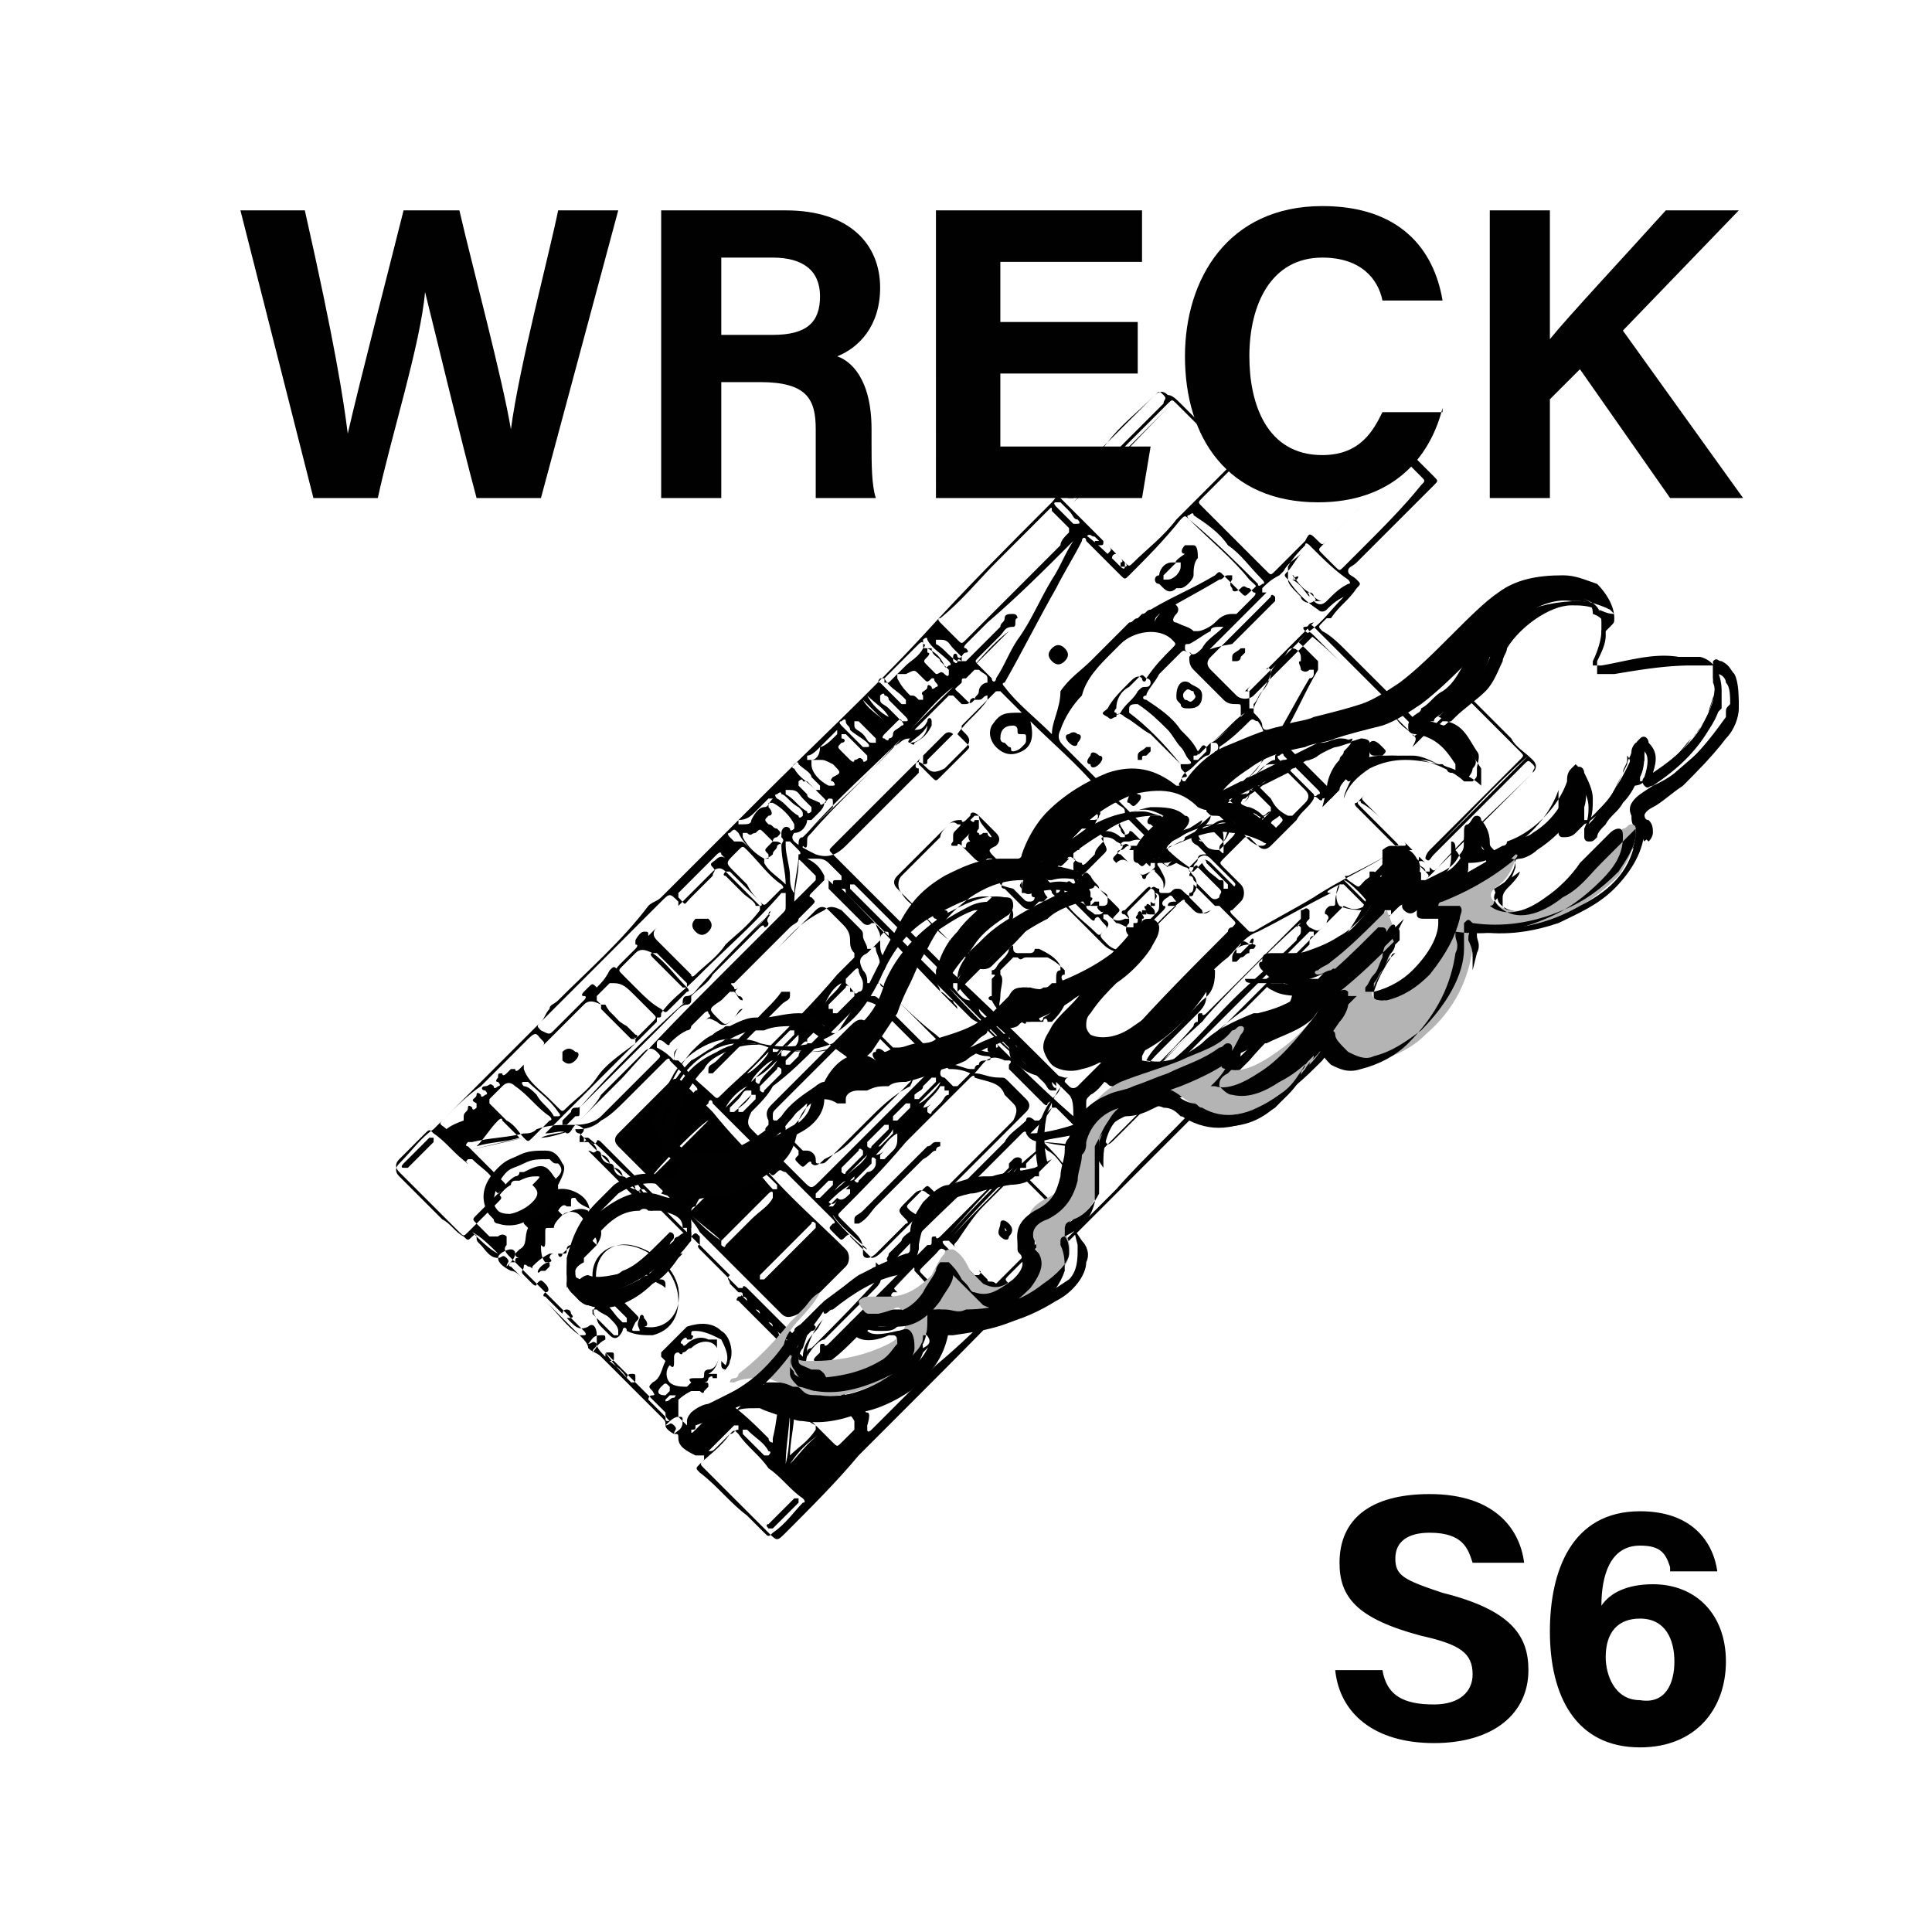 <svg version="1.2" baseProfile="tiny" xmlns="http://www.w3.org/2000/svg" viewBox="0 0 45 45" overflow="visible" xml:space="preserve"><path fill="none" d="M-45 0H0v45h-45z"/><path d="m31 22.7 1.6-1.6 3.1-3.1c.1-.1.1-.2 0-.3-.2-.2-.4-.3-.5-.5l-.5-.5-.4-.4c-.1-.1-.1-.1-.2 0l-.7.7c-.1.1-.1.1-.2 0l-1.8-1.8c-.2-.2-.4-.4-.6-.5-.1-.1-.1-.1 0-.2l.1-.1h.1c.2-.3.4-.4.6-.7.1-.1.1-.1 0-.2s-.2-.1-.2-.2.1-.1.2-.2l1.6-1.6.2-.2c.1-.1.1-.1 0-.2l-.4-.4c-.1-.1-.1 0-.2 0l-1.2 1.2-.7.7c-.1.1-.1.1-.2 0-.2-.2-.2-.2-.3 0l-.4.4-.3.3c-.1.1-.1.1-.2 0l-1-1-.5-.5c-.1-.1-.1-.1 0-.2l.8-.8c.1-.1.1-.1 0-.1l-.7-.7-.6-.6c-.1-.1-.2-.2-.3-.2-.1-.1-.2-.1-.3 0-.4.4-.8.7-1.1 1.1-.4.5-.9.9-1.3 1.4-1 1-2 2-3 3.1-1.2 1.3-2.5 2.5-3.8 3.8l-2.3 2.3c-.1.1-.2.1-.3.2-.6.8-1.4 1.5-2.1 2.2-.1.1-.2.1-.2.2-.1.1-.1.2-.2.3L11.4 25l-1.3 1.3c-.3.2-.5.5-.8.8-.1.1-.1.2 0 .3l1 1c.2.1.3.3.5.4.1.1.1.1.2 0s.1 0 .1 0c0 .1 0 .1.1.2s.2.3.4.3c0 .1.1.2.3.3.1 0 .2.1.3.2l1.3 1.3c.1.1.2.2.2.3.1.1.2.1.3.2l1.1 1.1.3.3c.1.1.1.1.1.2s.2.2.2.2c.1 0 .1 0 .1.1 0 .2.2.3.4.4h.2v.1c-.1.1-.1.1 0 .2l.9.9.6.6c.2.2.2.2.4 0 .6-.6 1.2-1.2 1.7-1.8l1.1-1.1c1.2-1.2 2.4-2.4 3.6-3.7l3.5-3.5.9-.9c.6-.7 1.3-1.3 1.9-2zm-13-3.1c0-.1.1-.1.1-.1.1-.1.1-.1 0-.2-.1 0-.1-.1-.2-.1-.1-.1-.1-.1 0-.2.1 0 .1-.1 0-.2v-.1h.1c.2.1.4.3.5.5v.1s-.1.1-.1 0c-.1-.1-.2 0-.2.1v.1c.1.1 0 .1 0 .2 0-.1-.1-.1-.2-.1.1 0 .1 0 0 0l-.1.1c-.1.1-.1.1 0 .2v.1h-.1c-.2-.1-.4-.3-.5-.5v-.1h.1c.1.1.1 0 .2 0 .1-.1.1-.1.2 0l.2.2zm6.3 7c-.1.2-.3.3-.5.5V27c-.1-.1-.2 0-.2 0l-.1.1v.1l-.1.1-1.5 1.5s-.1.1-.1 0c-.1 0-.1 0-.1.1s0 .1-.1.1l-.4.4-1.9 1.9s-.1.1-.1 0c-.1 0-.1 0-.1.1v.1l-.1.1s-.1.1 0 .1v.1l-.3.3c0-.2.1-.4.1-.6 0 0 0-.1.1-.1.6-.6 1.2-1.2 1.8-1.9.7-.8 1.5-1.5 2.2-2.2l.9-.9s.1-.1.1 0c.1.2.3.2.4.2.4.1.8.1 1.2.2v.1l-.4.4c-.1.1-.1.1-.2 0-.2-.3-.4-.5-.6-.7zm0-6c.1.1.2.1.2.2l1.2 1.2c.2.2.6.3.8 0 .3-.3.6-.7 1-1 0 0 .1-.1.1 0l.2.2c.1.1.2.1.4 0l.1-.1h.1l.3.3c.1.1.1.1 0 .2-.1 0-.1.1-.1.1-.8.8-1.6 1.6-2.4 2.5l-1.1 1.1s-.1.1-.2 0c-1-1-2-2-3-2.9l-1.5-1.5-1-1c-.1-.1-.1-.1 0-.2l.9-.9.9-.9c.2-.2.2-.2.4 0 .1.1.2.1.4 0l.5-.5c.1-.1.1-.2 0-.3l-.1-.1v-.1l.8-.8h.1l.5.5c-.4 0-.5 0-.7.3-.1.2 0 .4.1.5.2.2.4.2.6.1.2-.1.3-.3.2-.7.5.5 1.1 1 1.6 1.6-.1 0-.2.1-.3.2-.3.3-.6.7-1 1-.1.1-.2.1-.2.2-.1.2 0 .4.1.6l-.3-.3c-.1-.1-.2-.1-.3 0 0 0-.1 0-.1.1s-.1 0-.1 0l-.2-.2c-.2-.2-.2-.2 0-.3.1-.1.1-.2 0-.3l-.4-.4c-.1-.1-.2-.1-.2 0l-.1.1s-.1.1-.1 0c-.1 0-.2 0-.3.1-.1.1-.2.2-.2.3l-.9.9c-.1.1-.1.3 0 .4.1.2.3.3.4.4l.6.6.7.7c.1.1.3.1.4 0l.3-.3c.3-.3.6-.6.8-.9.1-.1.1-.1.1-.2s0-.1.1-.2c-.1-.1-.1-.2-.1-.3zm-8.8 12.1c.1.1.1.1.2 0s.2-.2.4-.3h.2c.1.1.1 0 .1 0l.4-.4c.1-.1.2-.2.2-.3.1-.2 0-.6-.2-.7-.2-.2-.5-.2-.8-.1l-.6.6v.1l.1.1c-.1.2-.1.4-.3.5-.1.1-.1.1 0 .2 0 0 .1.1 0 .1s-.1.1-.1.1l-.4-.4c.1 0 .1 0 .1-.1s0-.1-.1-.1-.1.1-.1.1c-.1-.2-.3-.3-.4-.4.1 0 .1 0 .1-.1s0-.1-.1-.1-.1 0-.1.1c-.1-.1-.2-.2-.2-.3v-.2c0-.2-.1-.3-.2-.2-.2.1-.3 0-.4-.1l-.1-.1c.1 0 .2 0 .1-.1 0-.1-.1-.1-.1-.1-.1 0-.1.1-.1.1l-.4-.4s-.1 0 0-.1c.1 0 .1-.1 0-.2s-.1-.1-.2 0c0 .1-.1 0-.1 0l-.2-.2c-.1-.1 0-.1 0-.2s.1 0 .1 0c.1 0 .1.1.1 0 .1-.1.2-.2.4-.3h.2c0 .1.1.1.1 0 .2-.2.4-.3.5-.5.2-.2.2-.6 0-.8-.2-.2-.6-.3-.8-.1l-.6.6v.1l.1.1c-.1.2 0 .4-.2.5l-.1.1c0 .1.1.1.1.1-.1 0-.1 0-.1.1l-.1-.1c-.1-.1-.2-.2-.1-.3v-.2c-.1-.1-.2 0-.2 0h-.2l-.3-.3c-.1-.1-.1-.1 0-.2l.6-.6c.1-.1.1-.1 0-.2l-.8-.8s-.1 0 0-.1h.1c.4-.1.8-.1 1.2-.2.1 0 .2 0 .3-.1.3-.1.5-.1.8-.1.1 0 .2 0 .3.1 0 .1-.1.1-.1.2v.1h.1c.1-.1.1 0 .1 0l.1.1 1 1s.1.1.1 0h.1l.7.7 1.2 1.2.1.1c-.1.1 0 .1 0 .2l1.1 1.1s.1.1 0 .2v.1h.1l.1-.1h.1v.1c0 .2-.1.4-.1.6 0 .2-.1.3-.1.5-.1.4-.1.7-.2 1.1v.1s-.1 0-.1-.1c-.3-.3-.6-.6-.9-.8-.1-.1-.1-.1-.2 0l-.6.6c-.1.1-.1.1-.1 0 .1 0 .1 0 .1-.1 0 0 0-.1-.1-.1s-.1 0-.1.1l-.2-.2v-.4s-.1-.1-.2 0-.3 0-.3-.1l-.1-.1c.2.4.3.3.3.3zm12.8-13.8c.1-.1.3-.2.4-.4.3-.3.6-.6.8-.9.1-.1.2-.3.4-.5.3-.5.5-1 .8-1.5v-.2l-.3-.3c-.2-.2-.2-.1 0-.3.1-.1.1-.1.2 0l.6.6 1.7 1.7c.1.1.1.1 0 .3l-1.2 1.2c-.1.1-.1.1 0 .2l.8.8c.1.1.1.1 0 .2-.6.4-1.3.7-1.9 1.1-.5.3-.9.5-1.4.8h-.1l-.4-.4s-.1-.1 0-.1l.2-.2c.1-.1.1-.3 0-.4l-.4-.4c-.1-.1-.1-.1 0-.2l.1-.1.4-.4h.1l.2.2c.1.1.2.1.3 0l.6-.6c.1-.2.3-.3.4-.5 0-.1.1 0 .1 0 .1.1.1 0 .1 0s.1 0 .1-.1c.1-.1.1-.1 0-.2l-.9-.9s-.1-.1-.1 0c-.1 0-.1.1-.2.2v.1c-.1 0-.2.1-.3.2l-.8.8c-.2.1-.2.2-.3.2zm-3.8-1.8c-.1 0-.1 0 0 0-.4-.4-.8-.7-1.1-1.1-.1-.1 0-.1 0-.1.4-.7.8-1.5 1.2-2.2.2-.4.4-.7.6-1.1 0-.1.1-.1.1 0l.8.8c.1.1.1.1.2 0 .4-.4.8-.8 1.2-1.3.1-.1.1-.1.2 0 .5.5 1 .9 1.4 1.4.2.2.2.1 0 .3-.1.1-.1.1-.2 0l-.4-.4c-.1-.1-.1-.1-.2 0-.5.3-1 .5-1.5.8-.1 0-.1.1-.2.1l-.1.1c-.1 0-.1.1-.2.1l-.9.9c-.2.2-.5.4-.7.7 0 .4-.2.7-.2 1zm1.4-1.9.2-.2c.3-.3.9-.4 1.2-.1.1.1.1.1 0 .2-.2.2-.4.4-.6.7 0 .1-.1.1-.1 0-.1-.1-.2 0-.3.1-.2.2-.4.4-.5.6-.1.1-.2.1 0 .2.1.1.1 0 .2 0 0-.1.1-.1.2 0 .2.1.4.3.6.4l.7.7c0 .1 0 .1.1.2s0 .1 0 .1-.1 0-.1.1c-.1.1 0 .1.1.2s.1 0 .1 0l.6-.6c.1-.1.1-.2.1-.3v-.1c.3-.2.5-.4.7-.6.1-.1.1 0 .2 0 .3.4.2.9-.1 1.2l-.8.8c-.2.2-.4.4-.6.5-.2.1-.4.3-.6.3H27l-.9-.9-1.3-1.3c-.1-.1-.2-.2-.1-.4.1-.3.3-.6.5-.8.1-.4.4-.7.7-1zm7 2.2 1.1-1.1c.1-.1.1-.1.2 0l1.2 1.2c.1.1.1.1 0 .2l-2.1 2.1s-.1.1-.1.2c.1.1.1 0 .2-.1l2.1-2.1c.1-.1.1-.1.2 0s0 .1 0 .2c-.7.7-1.5 1.4-2.2 2.2-.1.1-.1.1-.2 0l-1.5-1.5c-.1-.1-.1-.1 0-.2l1.1-1.1zm-5.5-5.3c-.3.4-.7.7-1 1-.1.1-.1.1-.2 0l-1.5-1.5c-.1-.1-.1-.1 0-.2l.7-.7 1.5-1.5c.1-.1.1-.1.2 0s0 .1 0 .2l-1 1c-.2.3-.5.5-.8.7l-.4.4s-.1.1 0 .1h.1l1.2-1.2 1-1c.1-.1.1-.1.2 0l.4.4.9.9c.1.1.1.1 0 .1l-1.3 1.3zm-7.5 16.6-.3-.3c-.1-.1-.1-.1 0-.2.5-.5 1-1 1.5-1.6l1.5-1.5s.1-.1.1 0c.3.1.6.1.7.4l.2.2c.1.1.1.2 0 .4l-1.7 1.7c-.2.2-.1.1-.3 0-.1-.1-.2-.1-.3 0l-.2.2c-.2.2-.2.2 0 .4 0 0 .1.1 0 .1l-.7.7s-.1.1-.2.1c0 0-.1 0-.1-.1v-.1c0-.2-.1-.3-.2-.4zm-2-4.3c-.3.4-.7.7-1.1 1.1-.1.1-.1.1-.2 0l-.7-.7-.1-.1c-.1 0-.1 0-.1-.1s0-.1.1-.2l.6-.6c.1-.1.1-.1.3 0 .1.1.2.1.3 0l.3-.3c.1-.1.1-.1 0-.2 0 0 0-.1-.1-.1-.1-.1-.1-.1 0-.2l1-1 .8-.8c.1-.1.2-.1.3 0l.3.3c.1.1.2.2.2.4 0 .1 0 .2.1.3v.1l-.4.4c-.5.6-1.1 1.2-1.6 1.7zm.8 7.2-.1-.1c-.1 0-.1-.1 0-.2v-.1L17.4 30s-.1-.1-.1 0h-.1l-.9-.9s-.1-.1 0-.1v-.2c-.1-.1-.1-.1-.2 0H16l-.8-.8s-.1-.1 0-.1v-.1l-.3-.3-.9-.9s-.1-.1-.1 0c-.1.1-.1 0-.2 0l-.2-.2s-.1 0-.1-.1h.1c.2 0 .4-.1.5-.2.2-.1.4-.3.6-.5l.9-.9s.1-.1.1 0l.6.6s.1.1 0 .1c-.1.1-.1.1 0 .2l.1.1c.1.1.1.1.2 0 0-.1.1-.1.1 0l1.2 1.2v.1c-.1.1-.1.1 0 .2l.1.1c.1.1.1.1.2 0s.1 0 .2 0l.2.2.9.9s.1.1 0 .1c-.1.1-.1.1 0 .2l.1.1c.1.1.1.1.2 0 0 0 .1-.1.1 0l.6.6v.1l-1.2 1.2c-.1.1-.1.2-.2.3-.2.2-.3.4-.3.6zm12.5-11c0 .1-.1.2-.1.4 0 .1 0 .1-.1.1s-.2.2-.1.2c.1.1 0 .1 0 .2l-.1.1c-.1.1-.1.1-.3 0-.1-.1-.1-.1 0-.2v-.2c-.1-.1-.1 0-.2 0v.2l-2.2 2.2s-.1.1-.1 0c-.1 0-.1 0-.1.1v.1c-.1 0-.1.1-.1.1-.6.7-1.3 1.3-1.9 2h-.1c-.2 0-.1.1-.1.2v.1c.1 0 .1 0 .2-.1 0-.1.1-.1.1-.1l1-1c.2-.2.1-.2.3 0 .1.1.1.1 0 .2L26 26.5c-.2.2-.2.2-.3 0-.2-.2-.4-.3-.4-.6v-.2c0-.1 0-.1.1-.2.2-.1.3-.3.5-.5l1.7-1.7c.3-.3.6-.7 1-1 .2-.2.4-.5.7-.6.6-.3 1.1-.6 1.7-.9-.2 0 0-.1.2-.2zm-9.7.7-.6-.6c-.1-.1-.1-.2 0-.3l1.2-1.2s.1-.1.2 0c.1 0 .1 0 0 .1s-.1.1-.1.2v.1s-.1.1 0 .1h.1c0-.1.1 0 .1 0l.3.3c.1.1.2.1.3 0h.1l.3.3c.1.1.1.1 0 .2s-.1.2 0 .2l.4.4c.1.1.2.1.3 0l.1-.1h.1c0 .1 0 .1-.1.2l-1.1 1.1c-.2.2-.2.2-.4 0-.5-.3-.9-.6-1.2-1zm8.4 2.3-1.5 1.5c-.1.1-.1.1-.2 0l-.3-.3c-.2-.2-.2-.1 0-.3l2.1-2.1 1.2-1.2.1-.1c.2.1.3.1.5 0 .1-.1.2 0 .3.1.1.1.1.1 0 .2l-.6.6-1.6 1.6zM26 27.7l-.6.6-1.6 1.6c-.2.2-.1.2-.3 0-.1-.1-.1-.1 0-.2l1-1 .2-.2s.1-.1.1 0 .1 0 .1 0c0-.1.2-.1.1-.3v-.1l.2-.2c.1-.1.1-.1 0-.3-.2-.2-.2-.1 0-.3.7-.8 1.5-1.5 2.2-2.3l.1-.1h.1v.2l.3.3h.2v.1c-.6.7-1.4 1.4-2.1 2.2zm2-12.4 1.8-1.8-.3.3h-.1v-.1c.1-.1.2-.2.4-.3l.1-.1c.1-.2.3-.3.4-.4-.1.1-.2.3-.3.4-.1.1-.1.1 0 .2.2.3.4.5.7.7.1.1.2 0 .2 0 .1-.1.2-.2.4-.3-.3.3-.5.6-.8.8-.1-.1 0-.2.1-.2l.2-.2-1.8 1.8h.1l1.3-1.3c.1-.1.1-.1.2 0l-.3.3-1.1 1.1c-.1.1-.3.1-.4 0l-.6-.6c-.1-.1-.1-.2 0-.3l.6-.6.8-.8s0-.1.1 0v.1l-1 1c-.6.1-.7.2-.7.3zm-6.8 1.9s-.1.1 0 .1c0 0 .1.1.1 0 .2-.1.3-.2.4-.4v-.1c0-.1-.1-.1-.1 0-.1.2-.2.2-.3.2l.8-.8h.1l.2.2h.1s.1 0 .1-.1c0 0 .1-.1.1 0h.1c.1 0 .1-.1.2-.1v.1c-.2.3-.5.5-.7.8h-.1c-.1-.1-.2 0-.2 0l-.6.6c-.1.1-.1.2 0 .2v.1l-.8.8-.9.9c-.2.2-.4.3-.7.2-.2-.1-.4-.2-.5-.3-.1-.1 0-.2 0-.2.2 0 .3-.2.3-.3 0 0 0-.1 0 0h.1l.2-.2s.1-.1.1-.2l.1-.1c.1 0 .1 0 .1.1v.1l-.3.3-.4.4c-.1 0-.1.1-.1.2s.1.1.1 0c.1.1.1 0 .1-.1s0-.1.1-.2c.6-.7 1.3-1.3 1.9-2 .2-.1.2-.2.4-.2zM20 31.1s-.1 0 0 0c.2-.3.5-.5.7-.8.1-.1.1 0 .1 0l.7.7c.2.2.2.3 0 .4l-.1.1-1.2 1.2-.1.1c-.1-.1-.2-.1-.2-.1l-.7-.7c-.1-.1-.1-.1 0-.2.3-.2.5-.4.8-.7zm-6.1-6c-.2.3-.5.5-.7.7-.1.1-.1.1-.2 0l-.2-.2c-.2-.2-.5-.4-.6-.7v-.1l1.4-1.4c.1-.1.2-.1.4 0 .3.2.5.5.8.8v.1c-.4.3-.7.5-.9.8zm9 3 .7-.7c.1-.1.1-.1.2 0l.8.8c.1.1.1.2 0 .3l-1.3 1.3-.1.1c-.1-.1-.2 0-.2-.1l-.7-.7c-.1-.1-.1-.1 0-.2.2-.3.4-.6.6-.8zm-6-6.1c-.2.3-.5.5-.7.7 0 0-.1.1-.1 0l-.8-.8c-.1-.1-.1-.2 0-.3l1.3-1.3c.1-.1.2-.1.3 0l.8.8v.1c-.3.4-.6.6-.8.8zm2.1 2.4 1-1c.1-.1.2-.1.4 0l1.2 1.2c.2.2.2.3 0 .4l-.7.7-1.8 1.8c-.2.2-.2.2-.4 0l-1.2-1.2c-.1-.1-.1-.2 0-.4.2-.2.4-.4.5-.6.4-.3.7-.6 1-.9zm4.2-11.3.1-.1 1.1-1.1c.1-.1.1-.1.1 0l.4.4v.1c-.1.1-.2.2-.2.3L23.4 14l-.9.9c-.1.1-.1.1-.2 0l-.4-.4s-.1-.1 0-.1c.5-.4.9-.9 1.3-1.3zm-1.1 11.6c0-.1-.1-.2-.1-.3L20.6 23s-.1 0-.1-.1c0 0-.1 0-.1-.1l.1-.1c.1-.1.2-.2.1-.4-.1-.1-.1-.2-.1-.4 0-.1 0-.1.1-.2.1 0 .1 0 .1.1l.3.3 1.6 1.6.6.6s.1.1 0 .1c0-.1 0-.1-.1-.1 0 0-.1 0-.1.1s0 .1.1.1H23c-.1 0-.3-.1-.4-.1-.1 0-.2 0-.3.1-.1 0-.1.1-.2.2zm-4.2 9.5c.3.2.5.5.8.7 0 0 .1.1 0 .1-.2.2-.4.5-.7.7-.1.1-.1.1-.2 0l-.4-.4c-.4-.3-.7-.7-1.1-1-.1-.1-.1-.1 0-.2.2-.2.5-.4.7-.7.1-.1.1-.1.2 0 .2.3.5.5.7.8zm-7-7.1.7.7c.1.1.1.1 0 .2l-.7.7c-.1.1-.1.1-.2 0l-1.4-1.4c-.1-.1-.1-.2 0-.3l.6-.6c.1-.1.1-.1.2 0 .3.2.5.5.8.7zM27 15.7l.2-.2.3-.3c.1-.1.1 0 .2 0s0 .1 0 .1c0 .1 0 .2.1.3l.7.7c.1.1.2.1.3.1.1 0 .1 0 .1.1v.2c-.2.2-.4.4-.7.6l-.2.2c-.1.1-.1.1-.1 0-.1-.2-.2-.3-.4-.5-.2-.3-.5-.5-.8-.7-.1 0-.1-.1 0-.1 0-.1.2-.3.3-.5zM12.7 26.4l.5-.5 1.9-1.9.2-.2v-.1c.1 0 .1 0 .1-.1.2-.3.5-.5.8-.8.7-.7 1.4-1.3 2-2h.1v.3c0 .1 0 .1-.1.2l-1.3 1.3c-.8.8-1.6 1.6-2.4 2.5l-1.1 1.1c-.1.1-.1.2-.2.2-.1-.1-.3 0-.5 0zM25 12.6c-.2.3-.3.6-.5.9-.3.5-.5 1-.8 1.4-.2.3-.3.6-.5.9 0 .1-.1.1-.1 0l-.3-.3c-.1-.1-.1-.1 0-.2l.5-.5c.1-.1.1-.2.3-.2.1 0 0-.2.1-.2 0 0 0-.1-.1-.1s-.2 0-.2.1-.1.1-.1.2l-.4.4-.4.4h-.1c-.1-.1-.1 0-.1 0s0 .1-.1 0v-.1c0-.1.1-.1.1 0 .1.1.1-.1.2-.1s0-.1 0-.1c-.1 0 0-.1 0-.1l.5-.5c.7-.6 1.3-1.2 2-1.9zm6.7.2-.4.4c-.1.1-.1.1-.2 0l-.3-.3c-.1-.1-.1-.1 0-.2l.6-.6 1.3-1.3h.1l.3.3c.1.1.1.1 0 .2-.4.5-.9 1-1.4 1.5zm-9.9 19c.1 0 .1 0 0 0l-1.5 1.5s-.1.1-.1 0v-.1s.1-.3 0-.3 0-.1 0-.1l.3-.3 1.1-1.1s.1-.1.1 0h.1c0-.1.1-.1.1-.1s.1-.1 0-.1 0-.1 0-.1l.9-.9s0-.1.1 0 .2 0 .2 0c.1-.1.1-.1.2 0s.1.1 0 .2c-.4.4-.9.9-1.5 1.4zm4.5-11.7.2.2c.1.1.1.1.3 0 0 0 .1-.1.1 0 .1.1.2.2.2.3v.2c-.1 0-.1 0-.1-.1-.1 0-.1-.1-.2 0l-.5.5c-.1.1 0 .1 0 .2l.1.1v.1h-.1c-.1 0-.2-.1-.3-.1-.1-.1-.1-.1 0-.2s.1-.1 0-.2l-.4-.4c-.1-.1-.1-.1-.3 0 0 0 0 .1-.1 0-.1 0-.2-.2-.2-.3v-.1h.1c.1.1.1.1.2 0l.4-.4c.1-.1.1-.1 0-.3-.1-.1 0-.1 0-.1.1 0 .2 0 .3.1.2.1.2.1 0 .3-.1.1-.1.1 0 .2.1-.1.2-.1.3 0zm3.2-3.1c-.1 0-.1-.1-.1-.1 0-.1-.1-.2-.2-.3v-.2c.1-.1.1-.2.2-.3.1-.1.2-.3.2-.4 0-.1.1-.2.2-.3l.1-.1c.1-.1.1-.2.2-.2s.2.1.2.2v.1c-.1 0 0 .1 0 .2 0 0 .1.1.2 0h.1v.1s0 .1-.1.1c-.3.5-.5.9-.8 1.4-.1.1-.1.1-.2 0 .1 0 .1-.1.1-.1 0-.1 0-.1-.1-.1.1-.1.1-.1 0 0zm-2.6-2.5c0-.1 0-.1.1-.2.5-.3.9-.5 1.4-.8.1 0 .1-.1.2-.1h.1v.1s-.1.1 0 .2c0 .1.1.1.2 0s.1 0 .2 0l.1.1c.1 0 0 .1 0 .1l-.4.4h-.1c-.2 0-.3.1-.4.2-.1.1-.3.2-.4.2h-.1c-.1-.1-.2-.1-.4-.2-.1 0-.1-.1 0-.2 0 0 .1-.1 0-.2l-.1-.1c-.3.3-.4.4-.4.5 0-.1 0 0 0 0zm-13 8.5c-.1-.1-.1-.1-.2 0l-.1.1s-.1.1 0 .1 0 .1 0 .1l-.7.7c-.1.1-.1.1-.3 0-.1-.1-.1-.1 0-.2l2.8-2.8c.2-.2.2-.2.4 0v.1l-.7.7c0-.1 0-.1-.1-.1s-.2.2-.2.2v.1c.1 0 0 .1 0 .1l-.3.3c-.2.2-.2.2 0 .3l-.1-.1c-.1-.1-.1-.1-.2 0-.1.2-.2.3-.3.4zm8.8 2c.2-.2.3-.5.7-.3h.1s.1 0 0 .1v.1l.8.8s.1.1.1 0c0 0 .1-.1.1 0v.1l-.3.3h-.1c-.1-.1-.2-.1-.2 0-.2.2-.4.3-.5.5l-1.2 1.2h-.1c-.1-.1 0-.1 0-.1l1.7-1.7.1-.1c.1-.1.1-.2 0-.3l-.4-.4c-.1-.1-.1-.1-.2-.1-.3 0-.4-.1-.6-.1zm-4.6-2.9-.9.9s-.1.1-.1 0c-.1-.1-.1-.1 0-.1l.4-.4.9-.9c.1-.1.2-.1.2-.2l.3-.3c.1-.1.1-.1 0-.2 0 0-.1 0 0-.1l.3-.3h.1v.2l.8.8s.1.1.2 0h.1c0 .1.1.2.1.3v.1l-.2.2h-.1c0-.1-.1-.2-.1-.3 0-.1 0-.1-.1-.2l-.4-.4c-.2-.1-.3-.1-.4 0-.6.3-.8.6-1.1.9zm1.4 10.5c.1.2.3.3.4.5v.2l-.3.3c-.1.1-.1.1-.2 0l-.9-.9v-.1l.4-.4c.1-.1.1-.1.2 0l.4.4zm-7.7-6.5-.4-.4v-.1l.3-.3c.1-.1.2-.1.3 0 .3.2.5.5.8.7.1.1 0 .1 0 .1l-.4.4c-.1.1-.1.1-.2 0s-.2-.3-.4-.4zm10.1 4-.4-.4c-.1-.1-.1-.1 0-.2l.3-.3c.1-.1.1-.2.3 0 .3.3.6.5.8.8v.1l-.4.4c-.1.1-.1.1-.2 0l-.4-.4zm-7-7-.4-.4c-.1-.1-.1-.1 0-.2l.3-.3c.1-.1.2-.1.4 0 .3.2.5.5.8.8.1.1 0 .1 0 .1l-.4.4c-.1.1-.1.1-.2 0-.2-.1-.4-.3-.5-.4zm15.2-9.6h.1c.1-.1 0-.1-.1 0 .1-.1 0-.1 0-.1H30v-.2c.1-.2.3-.4.4-.5 0-.1.1 0 .1 0 .3.3.6.6.9.8 0 0 .1.1 0 .1-.2.1-.3.2-.5.4-.1.1-.2.1-.3 0 0 0 .1 0 0-.1 0 0 0-.1-.1-.1s0 0 0 .1c-.1-.1-.2-.3-.4-.4zm-8.2 16.7.4.4c.1 0 .1.1 0 .1l-.3.3s-.1.1-.1 0c-.1-.1-.2 0-.2-.1l-.8-.8c-.1-.1-.1-.1 0-.2l.3-.3c.1-.1.1-.1.1 0 .3.3.4.5.6.6zm-7.1-7 .4.4c.1.1.1.1 0 .2l-.3.3c-.1.1-.1.1-.2 0-.2-.2-.4-.3-.5-.5l-.3-.3v-.1l.3-.3h.1c.2 0 .3.1.5.3zm10 4c.1 0 .1 0 0 0l.4.4c.1.1.1.1 0 .2l-.2.2c-.1.1-.2.1-.3 0l-.8-.8v-.1l.3-.3c.1-.1.1-.1.2 0 .2.1.3.3.4.4zm-7.4-6.6-.3-.3c-.2-.2-.2-.2 0-.4l.1-.1c.1-.1.1-.1.2 0 .3.3.5.6.8.8.1.1 0 .1 0 .1l-.3.3c-.1.1-.1.1-.2 0s-.2-.2-.3-.4zm-4.7 8.8c-.1-.1-.1-.3-.1-.4.1.1.1 0 .1-.1v-.2c0-.1 0-.1.1-.1h.1c0-.1.1-.2.2-.3.1-.1.3-.1.4 0 .1.1.2.2.1.4-.1.1-.1.2-.3.3 0 0-.1 0-.1.1s0 .1-.1.1h-.2s-.1 0-.1.1c.1.1 0 .1-.1.1.2.1.1.1 0 0zm3.4 2s0-.1 0 0c.2-.2.5-.2.6 0 .1.2 0 .5-.2.5 0 0-.1 0-.1.1s0 .1-.1.1h-.1c-.1 0-.2 0-.1.1l-.1.1c-.1 0-.3 0-.4-.1-.1-.1-.1-.3 0-.4.1.1.1 0 .1-.1v-.1s0-.1.1-.1c.1.1.1 0 .1 0 .1 0 .1-.1.2-.1zm-2.7-5.2c.1 0 .1 0 0 0 .3-.3.5-.5.6-.7l1-1c.1-.1.2-.1.3 0 .1.1.1.1 0 .2l-.6.6-.7.7c-.1.1-.3.2-.6.2zm16.2-7.6-.4-.4s-.1 0 0-.1.2-.3.4-.3h.2l.6.6c.1.1.1.2 0 .3l-.3.3H30c-.2-.1-.3-.2-.4-.4zm-10.8 13v-.2c.1-.3.2-.5.4-.7l.8-.8.3-.3c0-.1.1-.1.1 0 .1.1.2.2 0 .4l-1.2 1.2c-.1 0-.3.2-.4.4zm13.9-14.9.3.3c.1.1 0 .1 0 .1-.1.1-.1 0-.1 0-.1-.1-.3-.2-.4-.4l-1.1-1.1c-.3-.3-.6-.6-1-.9 0 0-.1-.1 0-.1s.1-.1.2 0l.3.3 1.8 1.8zm-4 6.6c-.5.5-.9 1-1.4 1.4l-.1.1s-.1.1-.1 0v-.1c.3-.4.7-.7 1-1l1.3-1.3.8-.8s0-.1.1 0v.1c0 .1-.1.1-.1.2-.5.5-1 .9-1.5 1.4zm-7.2-5.7v.2c.1 0 .1 0 .1-.1l.6-.6h.1l.2.2c.1.1.1.1 0 .2l-.6.6c-.1.1-.1.1-.2 0l-.3-.3c0-.1 0-.1.1-.2zm-11.1 8.7c-.1-.1-.2-.1-.1-.2.3-.3.6-.6.9-.8l1.1-1.1c.2-.2.2-.1.3 0 .1.1.1.1 0 .2l-.5.5s-.1.1-.1 0h-.1l-.1.1s-.1.1-.1 0c-.1 0-.1 0-.1.1 0 0-.1.1 0 .1.1.1 0 .1 0 .1s-.1.1-.1 0c-.1-.1-.1 0-.2 0s-.1.1 0 .1c.1.1 0 .1 0 .1s-.1.1-.1 0c0 0-.1-.1-.1 0s-.2.1 0 .2v.1s-.1.1-.1 0c0 0-.1-.1-.1 0s-.1.1-.1.2v.1c-.3.1-.4.2-.4.2zm11.4-1.5c0-.1-.1-.2-.1-.3l-1.2-1.2c-.1-.1-.1-.1-.2-.1 0 0-.1 0 0-.1V23c0-.1.1-.1.2-.1l.1.1c.4.4.8.8 1.2 1.1.1.1.3.2.3.4-.1.2-.1.2-.3.3.1 0 0 0 0 0zm.1-9.4.2.2v.1s0 .1-.1 0-.1 0-.2 0c0 0-.1.1 0 .2s0 .1 0 .1-.1.1-.1 0c-.1-.1-.1 0-.1 0 0 .1-.2.1-.1.2v.1h-.1c-.1-.1-.1-.1-.2-.1-.1-.1-.2-.2-.3-.4v-.1h.2c.2-.1.2-.1.3 0l.1.1c.1.1.1.1.2 0h.1c.1 0 .1-.1 0-.1l-.2-.2c-.1-.1-.1-.1 0-.2 0 0 .1-.1 0-.1v-.1h.1c0 .2.2.2.2.3zm6 9.1c0 .1-.1.1-.1.1l-.4.4s-.1.1-.1 0v-.1l.9-.9 1.7-1.7.6-.6h.1v.1c-.1 0-.1.1-.1.2l-.3.3-.4.4-.4.4-.4.4c-.4.3-.8.6-1.1 1zm.7-11.8c.3.2.5.5.8.8 0 0 .1.1 0 .1 0 0-.1.1-.1 0-.5-.5-1-1-1.6-1.5 0 0-.1-.1 0-.1 0 0 .1-.1.1 0 .3.2.6.4.8.7zm-4.2 7.8-.1-.1c-.1-.1-.1-.3 0-.4.1-.1.1-.1.2 0l.1.1c.1.1.1.1.2 0l.1-.1c0-.1.1 0 .1 0 .1 0 0 .1 0 .1 0 .2 0 .3.1.4l.1.1v.1h-.1l-.1-.1c-.1-.1-.1-.1-.2 0-.3.1-.2.1-.4-.1zm1.4 1.5s0-.1 0 0c-.2-.2-.2-.2-.1-.3.1-.1.2-.2 0-.3v-.1h.1c.1.1.2.2.4.1h.1v.1c-.1.1-.1.2 0 .3.1.1.1.2 0 .2h-.1c-.1.2-.3.1-.4 0zm-8.9-2s-.1 0 0 0c-.1 0-.1 0 0 0-.1-.1-.2 0-.2 0-.1.1-.2.1-.1.2s0 .1 0 .2l-.5.5c-.2.2-.1.2-.3 0v-.1l.9-.9s.1-.1.1 0l.1.1zm10.1-.4c.4-.1.7-.3 1-.5 0 .1-.1.1-.1.2-.2.2-.2.3 0 .4l.2.2c-.1 0-.2 0-.2.1s-.1.1-.1.2h-.1c-.3-.2-.5-.4-.7-.6zm-4.4 4.1c.1.1.2.1.3.2.3.3.6.6 1 .9l.4.4c.1.1.1.2.2.2h.1v-.2l.3.3c.1.1.1.3.1.5-.8-.7-1.6-1.5-2.4-2.3zm2.9-5c.1-.1.3-.1.5 0 .1.1.2.1.2.2v.1c-.2.2-.1.2 0 .4v.1h-.1c-.1-.1-.3-.2-.5-.1-.1 0-.1 0-.1-.1v-.1c.1-.2.1-.2 0-.3v-.2zm1.7-1.7c.1.1.2.3.3.4.1.1.1.2.2.3.1.1 0 .1-.1.1h-.1c-.4-.5-.8-.9-1.2-1.2v-.1c0-.1.1-.1.2-.1.3.2.5.4.7.6zm.4 3.2c.1 0 .1.1.2.2s.1.3 0 .4c0 .1-.1.1-.2 0s-.1-.1-.2-.1-.1.1-.2.1h-.1v-.1c.1-.2 0-.3-.1-.5 0 0-.1-.1 0-.1h.1c.1.1.1.1.3 0l.2.1c-.1 0-.1 0 0 0zm1.3-.9-.4-.4c-.1-.1 0-.1 0-.2.1-.1.1-.1.2 0l.2.2c.1.1.1.1.2 0 0 0 .1-.1.1 0v.1c-.1.1-.1.1 0 .2 0 0 .1.1 0 .1 0 .1 0 .2.1.2s.2.1.2.1c0 .1-.1.1-.1.1h-.1c-.2-.1-.3-.2-.4-.4zm-7.2 8.9c-.2.2-.2.2-.5 0-.1-.1-.1-.1 0-.2l.3-.3c.1-.1.1-.1.2 0l.2.2v.1c-.1.1-.1.2-.2.2zm7.2-9.5c.1-.2.1-.2.2-.3h.1l.4.4v.1l-.2.2c0-.1.1-.1.2-.2-.1 0-.1.1-.2.1-.1.1-.1.1-.2.1 0 0-.1 0-.1-.1s0-.2-.2-.2c.1 0 .1.1 0-.1.1.1.1.1 0 0 .1 0 .2-.1.2-.2 0 0 .1-.1 0-.1 0 .2-.1.3-.2.3zm-12.1 4.6.2-.2h.1c.1.1.1.2.2.2.1.1.1.1 0 .2-.1 0-.1.1-.2.2-.2.2-.2.2-.4 0s-.2-.2.1-.4c-.1 0-.1 0 0 0zm11-2.7.5.5h.1l.3-.3c.1-.1.1-.1 0-.2l-.5-.5c-.1-.1-.2-.1-.2 0l-.2.2h-.1v-.1l.2-.2c.1-.1.2-.1.3 0l.5.5c.1.1.1.1 0 .2l-.5.5c-.1.1-.2.1-.2 0l-.3-.3v-.1c.1 0 .1-.1.1-.2zm-5.3-4.8.2-.2h.1c.1.1.2.1.2.2v.1c-.1 0-.2.1-.2.2s-.1.1-.1.2c-.1.1-.1.1-.2 0l-.1-.1c-.2-.2-.2-.1 0-.3 0-.1 0-.1.1-.1zm-2.9 4.9c.1 0 .1 0 .1.1l1.5 1.5.6.6c.1.1.1.2.1.2.1 0 .2.2.3.2 0 .1.1.1.1.2-.9-.9-1.8-1.9-2.7-2.8zm-1.2 13.2c0-.3.1-.7.1-1 0-.1 0 0 .1 0 .1.1.2.2.4.3v.1c-.2.3-.4.4-.6.6zm-7.3-7.2s0-.1 0 0c.2-.2.3-.4.5-.6 0 0 .1-.1.1 0l.4.4c-.3.1-.7.1-1 .2zm4.6-2c-.1-.1-.2-.2-.4-.3v-.1c0-.1.1-.1.2 0 0 0 .1.1.1 0 .1-.1.2-.2.4-.3 0 0 .1 0 .1-.1l.3-.3s.1-.1.1 0c.1.1 0 .1 0 .1l-.7.7s-.1.1-.1.3zm8.3 1.7c.2-.2.4-.4.5-.6h.1l.4.4c-.3.1-.7.2-1 .2zm.6-5.6v-.1s.1-.1.2-.1.2.1.1.2v.1l.5.5s.1.1.1 0c.1-.1.1 0 .2.1s.1.1 0 .2-.1.1-.2 0c-.2-.2-.5-.4-.7-.7 0 0-.1-.1 0-.1v-.1c0-.1-.1-.1-.1-.1s0 .1-.1.1zm2.8.3-.8.8s0 .1-.1.1-.1-.1-.2-.1v-.1c.1 0 .1-.1.2-.1h.1l.5-.5s.1-.1 0-.1c-.1-.1.1-.2.1-.2.1-.1.1 0 .2.1-.1 0-.2 0-.2.1h.2zm-8.9-.1c0-.3.1-.6.1-.9 0-.1 0-.1.1 0l.3.3v.1l-.5.5zm-2 11c.2-.1.3-.4.2-.6v-.2h-.2c-.2-.1-.4 0-.5.1-.1.1-.1 0-.1 0-.1 0 0-.1 0-.1s.1-.1.1 0h.1s.1-.1 0-.1c0-.1 0-.1.1-.1.2 0 .4.1.6.2.1.2.2.4.1.6l-.1-.1v.1c0 .1.1.1.1.1l-.4.4c0-.1 0-.1-.1-.1 0 0 .1 0 .1-.1 0 0 .1-.1.1 0h.1V32h-.2zm3.7-9.8.1-.1c.1-.1.1 0 .1 0 0 .1.1.2.1.4v.2l-.2.2h-.1c0-.1 0-.2-.1-.3-.1-.2-.1-.3.1-.4zm6.1-2.1-.2-.2c-.1 0-.1-.1 0-.1s.1-.1.2-.1h.2v.2s.1.1.1 0h.1v.1c-.1.1 0 .1 0 .1.1.1.1.1.1 0h.1v.1l-.2.2c0 .1-.1.1-.1 0l-.3-.3zm-6 9.2c.1 0 .2-.1.3-.2l.6-.6.1-.1h.1v.1l-.1.1c-.1.1-.3.2-.3.3l-.3.3c0 .1-.1.1 0 .2l.1.1c0 .1 0 .1-.1.1 0 0-.1.1-.1 0l-.3-.3zm5.2-9.4-.2.2s-.1.1-.1 0c-.1 0-.2-.1-.2-.1V19.7h.1c0 .1.1 0 .1 0s.1-.1 0-.1v-.1h.1c.1.1.1 0 .1 0s.1-.1 0-.1v-.1h.1l.2.2v.1c-.1.1-.2.2-.2.3zm-4.6 1.7 1.1 1.1s.1 0 0 .1h-.1l-2-2-.1-.1v-.1h.1l.1.1.9.9zm1.9 3.2c-.1 0-.1.1-.1.1h-.1c-.1 0-.3-.1-.4-.1-.1 0-.1 0 0-.1l.2-.2c.1-.1.1-.1.2 0 .1 0 .2.1.4.1.1 0 .1.1 0 .1s-.2 0-.2.1zm3.7-3.9.2-.2s.1-.1.1 0c.1 0 .1.1.1.2v.2h-.1c-.1-.1-.1 0-.1 0-.1 0 0 .1 0 .1v.1h-.1c0-.1-.1-.1-.1 0 0 0-.1.1 0 .1v.1h-.1l-.2-.2c-.1 0-.1-.1 0-.1l.3-.3zm-.9-.2c.1 0 .1 0 0 0 .1.1.2.1.2.2v.1c0 .1-.1.1-.1.1H25.4V21c.1-.1 0-.1 0-.1 0-.1-.1 0-.1 0h-.1v-.1c.1-.1.1-.1 0-.1-.1-.1-.1 0-.1 0H25v-.1l.2-.2c.1-.1.1-.1.2 0 .1.2.2.2.2.3zm-1.1-.8c.1-.1.2-.1.1-.2v-.1l.8-.8h.1s.2.1.1.2c0 .1-.1.1-.2.1h-.1l-.5.5s-.1.1 0 .1c0 .1-.1.1-.1.2-.2.1-.2.1-.2 0zm2.8.1c0 .1-.1.1-.1.2-.1-.1-.2-.1-.2-.2 0 0 0-.1-.1-.1l-.5-.5s-.1-.1-.1 0c-.1.1-.2 0-.2-.1-.1-.1 0-.1 0-.2 0 0 .1-.1.2 0l.7.7s.1.1 0 .1v.2c.2 0 .3 0 .3-.1zm4.9-.9.5.5s.1.1 0 .1h-.2l-.9-.9s-.1-.1 0-.1c.1-.1.1 0 .1 0 .2.1.4.3.5.4zm-12.8-1.3c0 .1 0 .1 0 0 .2.2.2.2 0 .3 0 0-.1.1 0 .1 0 0 .1.1 0 .1h-.1c-.2-.1-.4-.3-.4-.5v-.1h.2c.1 0 .1 0 .3.1zm11.8 3.3c-.1-.1-.1-.4 0-.5h.1l.5.5v.1c-.1 0-.4 0-.6-.1zm-3.2-.4-.2-.2s0-.1-.1-.1c0-.1.1-.1.1-.2.1-.1.1 0 .1 0l.5.5c.1.1 0 .1 0 .2 0 0-.1.1-.2 0l-.2-.2zm-8-3.3.2.2v.1s-.1.1-.1 0c-.1-.1-.1 0-.2 0 0 .1-.1 0-.1 0l-.2-.2c-.1-.1-.1-.1 0-.2.1 0 .1-.1 0-.1v-.1h.1l.3.3zm9.2-1.5.3-.3s0-.1.1 0v.1c-.1.3-.3.5-.4.8h-.1v-.4c-.1 0 0-.1.1-.2zm3.3 3.9c-.2.2-.4.5-.7.7-.2.2-.1.2-.4 0-.1-.1-.1-.1 0-.1.4-.2.8-.4 1.1-.6zm-14.2.8c-.2-.2-.4-.3-.5-.5V20c.1 0 .2-.1.2-.1 0-.1.1-.1.1-.2.1-.1.1 0 .1 0 0 .3.1.6.1.9zm7.2 6.1s-.1 0 0 0c-.4 0-.9-.1-1.3-.1.3-.1.6-.1.9-.2h.1s.1.2.3.3zm-1.7-9.3c-.1.1-.2.1-.2.1-.1 0 0-.1-.1-.1l-.1-.1s-.1 0-.1-.1c0-.2.1-.3.3-.3 0 0 .1 0 .1.1s0 .1.1.1.1 0 .1.1 0 .1-.1.2zm-5.3 3.4c-.1-.1-.1-.3-.1-.4 0-.2-.1-.5-.1-.7v-.1h.1l.2.2s.1.1 0 .1c0 .3-.1.6-.1.9zm10-6.2c-.2.2-.4.3-.5.5-.1.1-.2.2-.3.1 0 0-.1 0-.1-.1s0-.1.1-.1c.2-.1.3-.2.5-.3 0-.1.1-.1.3-.1zm-5 5.7c0 .1-.1.1 0 .1l.1.1c.1 0 .1-.1.2 0 0 .1-.1.1 0 .2s.1.1.3 0c-.1.1-.1.2 0 .2 0 0 0 .1-.1.1s-.1 0-.2-.1l-.2-.2c-.4-.1-.4-.1-.1-.4zm-.7 3.2.2.2c.2.2.5.4.7.7l.8.8.1.1c0 .1-.1 0-.1-.1l-1.4-1.4c-.2-.1-.3-.2-.3-.3zm-4-3.5h.2c.1 0 .2 0 .3.1l.3.3v.1h-.1c-.1 0-.1 0-.1.1-.1-.1-.1-.1-.2-.1 0 0-.1 0 0 0v-.1c-.1-.2-.2-.3-.4-.4zm1 3-.1-.1v-.1l.2-.2c.1-.1.1 0 .1 0 0 .1.1.2.1.3 0 .1 0 .2-.1.2-.1.1-.1 0-.2-.1zm13.5-3.1c.8-.8 1.5-1.6 2.3-2.3l-2.3 2.3zM22.6 25l-.3.3h-.1l-.2-.2s-.1 0-.1-.1.1-.2.2-.1c.1 0 .3 0 .5.1zm5.4-7.1-.3.3s0 .1-.1 0c-.1 0-.1-.1 0-.2.2-.1.3-.3.5-.4.1 0 .1-.1.1-.2v-.1h.1c.1 0 .1.2 0 .2-.1.2-.2.3-.3.4zM26.3 16l.2-.2c.1-.1.1-.1.2 0 0 0 .1 0 .1.1 0 0 0 .1-.1.1s-.1 0-.2.1c-.1.2-.3.3-.4.5-.1.1-.1 0-.1 0-.1 0 0-.1 0-.1 0-.2.1-.4.3-.5zm4 2s0-.1 0 0l.4.4s.1.1 0 .1c-.1.1-.1 0-.1 0l-.8-.8s-.1-.1 0-.1c.1-.1.1 0 .1 0l.4.4zM28 19.6c-.1 0-.1-.1 0 0-.1-.1-.1-.2-.1-.2.2-.1.3-.1.4 0l.1.1c.1.1.1.1.1.2v.1c0 .1 0 .1-.1 0-.3 0-.3-.1-.4-.2zm-2.8-7.2c0 .1.1.1.1.1.1-.1.1 0 .2 0l.1.1h-.1s0 .1.1.1.1 0 .1-.1l.1.1c.1.1.1.1 0 .2v.1h.1s0-.1.1-.1l.1.1s.1.1 0 .1v.1h.1v-.1c.1.1 0 .1 0 .1 0 .1-.1 0-.1 0-.3-.3-.6-.6-.9-.8 0 .1 0 .1 0 0zM13.9 29l-.5.5c-.1.1-.1 0-.1 0h.1v-.2s.1-.1.1 0h.1v-.1c-.1-.1 0-.1 0-.1.1-.1.2-.3.1-.4v-.2c.3 0 .4.2.2.5 0-.1 0-.2-.1-.2v.1l.1.1zm1.7 4.1c-.1 0-.1 0-.1-.1l-.6-.6c-.3-.3-.6-.6-.8-.9l-.1-.1.1.1 1.4 1.4c0 .1 0 .1.1.2zm-2.9-2.8-.8-.8s-.1 0 0-.1h.1l.4.4.9.9.3.3s.1.1 0 .1h-.1c-.3-.2-.5-.5-.8-.8zM27.3 9.4c-.8.8-1.5 1.6-2.3 2.3l2.3-2.3zm-6.2 6.1-.4.4h-.1v-.1l.1-.1.5-.5.2-.2s.1-.1.1 0c.1 0 0 .1 0 .1-.1.2-.3.3-.4.4zm-2.4 3.1.2.2v.1s-.1.1-.1 0c-.2-.1-.3-.3-.5-.4v-.1h.1c.2 0 .2.1.3.2zm11.6-4.7c-.2-.2-.3-.3-.3-.4v-.1h.1c.1.1.2.3.4.4.1.1.2.2.3.2h-.2c-.1.1-.3 0-.3-.1zM13.7 26.8c.1 0 .1.1.2 0 0 0 .1 0 .1.1s.1.2.2.2c0 0 .1 0 .1.1s.1.2.2.2c0 0 .1 0 .1.1s.1.2.2.2c0 0 .1 0 .1.1s.1.2.2.2c0 0 .1 0 .1.1v.1h-.1l-.1-.1-1-1-.3-.3zm5.6 4.8c0-.1 0-.1 0 0 .8-.8 1.6-1.7 2.4-2.5-.8.8-1.6 1.6-2.4 2.5zm-.7-12.8c.1.1.1.1.1.2-.1.1-.1 0-.1 0-.2-.1-.3-.3-.5-.4 0 0-.1-.1 0-.1 0 0 .1-.1.1 0 .1 0 .2.2.4.3zm3-3.7c-.1 0-.1 0-.1-.1v-.1s.1-.1.1 0c.1.2.3.3.5.5 0 0 .1.1 0 .1-.1.1-.1 0-.1 0-.1-.2-.2-.3-.4-.4zm.6 0 .2.2v.1h-.1c-.2-.1-.3-.3-.5-.4v-.1h.1c.2 0 .2.1.3.2zM21 16.2l.1.1v.1H21l-.2-.2-.3-.3c-.1 0 0-.1 0-.1h.1c.1.2.3.3.4.4zm-3.8 13.9c.1 0 .1 0 .1.1l1 1 .1.1v.1h-.1v-.1c0-.1-.1-.2-.2-.2 0 0-.1 0-.1-.1s-.1-.2-.2-.2-.1 0-.1-.1-.1-.2-.2-.2c0 0-.1 0-.1-.1s-.1-.2-.2-.2h-.1c.2 0 .2 0 .1-.1zm2.9-13c-.1-.1-.2-.1-.2-.2v-.1h.1l.4.4v.1h-.1c-.1 0-.1-.1-.2-.2zm-1.8 14.3c-.1 0-.1-.1-.1-.1l-1-1s-.1 0 0-.1h.1s.1 0 .1.1 0 .2.2.2c0 0 .1 0 .1.1s.1.2.2.2c0 0 .1 0 .1.1s.1.2.2.2c0 0 .1 0 .1.1s.1.2.2.2h.1c-.4-.1-.3-.1-.3 0zM19.8 17s0-.1 0 0c.1.1.3.2.4.3 0 0 .1.1 0 .1h-.1l-.5-.5s-.1-.1 0-.1c.1-.1.1 0 .1 0 0 .1.1.1.1.2zm-1 1.5-.2-.2v-.1s.1-.1.1 0h.1l.4.4s.1.1 0 .1c0 0-.1.1-.1 0-.2-.1-.3-.1-.3-.2zm.1-.4.2.2v.1H19c-.2-.2-.4-.3-.5-.5-.1 0 0-.1 0-.1s.1-.1.1 0c.1.1.3.2.3.3zm1.8-1.6c-.1-.1-.2-.1-.2-.2v-.1s.1-.1.1 0c0 0 .1 0 .1.1l.4.4s.1.1 0 .1H21l-.3-.3zm3.5 4.2-.1-.1s-.1-.1-.1 0l-.1.1v.1h-.1V20.5c-.1-.1-.1-.1-.2 0h-.1v-.2c0-.1.1-.1.1-.1s.1 0 .1.1c.3.1.4.2.5.4 0-.1 0-.1 0 0zM15 27.8c-.1 0-.1-.1-.2-.1 0-.1-.1-.2-.2-.2 0 0-.1 0-.1-.1s-.1-.2-.2-.2c0 0-.1 0-.1-.1s-.1-.2-.2-.2c0 0-.1 0-.1-.1s-.1-.2-.2-.2h-.1v-.1h.1c.4.3.7.7 1.1 1l.2.3zm18-7.7s0 .1 0 0l.2.2c.1.1.1.1 0 .2h-.1v-.1c0-.1 0-.1-.1-.1s-.2-.2-.2-.2c0-.1 0-.1-.1-.1h-.1c0-.1.1-.1.2-.1 0 .1.1.1.2.2zM19.5 32.4l.4.4s.1 0 0 .1h-.1l-.7-.7s-.1-.1 0-.1h.1l.3.3zM25 19.5l.2-.2h.1v.1s-.1.1 0 .1v.1h-.2s-.1.1 0 .1c0 0 .1.1 0 .1h-.2s-.1.1 0 .1v.1c-.1 0-.1-.1-.1-.1v-.1c.1-.2.2-.3.2-.3zm-3.8 11.1-.4-.4s-.1 0 0-.1h.1l.7.7s.1.1 0 .1h-.1c-.1 0-.2-.1-.3-.3zm3.1-3 .3.3s.1.1 0 .1h-.1l-.7-.7s-.1-.1 0-.1h.1l.4.4zm-1.8 1.7.3.3s.1 0 0 .1h-.1L22 29s-.1-.1 0-.1h.1l.4.4zm-10-3.8c-.1-.1-.2-.2-.3-.2 0 0-.1-.1 0-.1h.1c.2.2.5.4.7.7 0 0 .1.1 0 .1h-.1c-.1-.2-.3-.3-.4-.5zm12.4-13.6c.1.1.1.2.2.2 0 0 .1.1 0 .1H25l-.4-.4s-.1-.1 0-.1h.1l.2.2zm-7.6 8.9-.4-.4s-.1 0 0-.1h.1l.7.7s.1.1 0 .1h-.1c0-.1-.2-.2-.3-.3zm-1.7 1.7.4.4v.1h-.1l-.7-.7s-.1-.1 0-.1h.1l.3.3zm-1 1.4.2.2s.1 0 0 .1h-.1l-.7-.7v-.1h.1c.1.2.3.4.5.5zm13.4-.1c.2-.3 2.2-2.3 2.3-2.3L28 23.8zm-14.2 4.4c-.1 0-.1.1-.1 0-.2-.1-.4 0-.6.1l-.1-.1s.1-.2.2-.1h.1V28c0-.1 0-.1.1-.1.1.2.3.2.4.3zM33 20.1l-.2-.2s-.1-.1 0-.1h.1l.2.2c-.1-.1 0 0-.1.1 0-.1 0 0 0 0 .1 0 .1 0 0 0 .1-.1.2 0 .2 0l.1.1v.1h-.1c0-.1-.1-.1-.2-.2zm-12.2-3c0 .1-.1.1-.1.1 0 .1-.1 0-.1 0-.1 0 0-.1 0-.1l.3-.3s.1-.1.1 0c.1.1 0 .1 0 .1-.1.1-.2.1-.2.2zm6.1 4.2-.2.2h-.1v-.1c.1 0 0-.1 0-.1v-.1h.1c0 .1 0 .1.2.1 0-.1 0-.1-.1-.2V21s.1.1.1 0 .1-.1 0-.2c0 0 0-.1 0 0 .1 0 .1.1.1.1v.1c0 .2 0 .2-.1.3zm-1.6-.2c-.1-.1-.2-.1-.3-.2v-.1H25.3v.1c-.1 0-.1.1 0 .2.1 0 .1 0 .2-.1h.1v.1c-.1 0 0 .1 0 .1.1.1.1 0 .1 0 0 .1-.1.1-.1.1h-.1c-.1-.1-.2-.1-.2-.2zm-1.7 6.1c-.6.6-1.2 1.2-1.7 1.8.6-.7 1.1-1.3 1.7-1.8zm3.1-7.5.2.2v.1h-.1s-.1-.1-.1 0h-.1v-.1s.1-.1 0-.1c0 0-.1-.1-.2 0h-.1s.1-.1 0-.1c-.1-.1-.1 0-.2 0 0 0-.1 0 0 0 0-.1.1-.1.1-.1h.1c.3-.1.3 0 .4.1zM21 17.2c-.7.8-1.5 1.5-2.2 2.2.7-.8 1.5-1.5 2.2-2.2zm6.7 6.9c-.7.7-1.3 1.4-2 2l2-2zm4.9-3.4c-.1.1-.2.1-.3 0-.1-.1-.1-.2 0-.2.1-.1.2-.1.3 0 .1 0 .1.1 0 .2zm-8.2 4.6c-.8-.8-1.6-1.5-2.3-2.3l2.3 2.3zm-.7 1.9c-.5.6-1.1 1.1-1.6 1.7.5-.6 1-1.1 1.6-1.7zm-4.6-9.8.3-.3.1-.1v.1l-.1.1c-.2.2-.3.2-.3.2 0 .2-.1.3-.2.3h-.1v-.1c.1 0 .2-.1.3-.2zm-7.9 10-.3-.3s-.1 0 0-.1h.1c.2.2.4.3.5.5 0 0 .1.1 0 .1h-.1l-.2-.2zm6.4-8.5.3-.3h.1c-.1.1-.1.2-.2.2s-.2.1-.3.3c0 .1-.1.1-.2.1h-.1v-.1c.2 0 .3-.1.4-.2zm0 14.8-.3-.3v-.1h.1c.2.2.4.3.5.5 0 0 .1 0 0 .1h-.1l-.2-.2zm4.3-10.9s0 .1 0 0l-2.2-2.2 2.2 2.2zm1.4-6.7 2.4 2.4-2.4-2.4zm3.9 9.1-2.1 2.1 2.1-2.1zm-9.6-5.3-.2-.2c-.1-.1-.1-.1-.2-.1h-.1l-.1-.1s-.1-.1 0-.1c.1-.1.1-.1.2 0 .1.2.2.3.4.5 0 0 .1 0 0 0zm7.5-7.5-2.5 2.5 2.5-2.5zm-5.2 14.7-.2.2s0 .1-.1 0v-.1l.4-.4s0-.1.1 0v.1l-.2.2zm.6-.6-.2.2s0 .1-.1 0v-.1l.4-.4h.1v.1l-.2.2zm-2.2 7.6c0-.4.1-.9.1-1.3 0 .5 0 .9-.1 1.3zm-6.1-7.6s0 .1 0 0c-.4.1-.9.2-1.3.3.4-.1.8-.2 1.3-.3zm8.4 3.8-1.3 1.3c.5-.4.9-.9 1.3-1.3zm12.1-9.4-.2.2h-.1V21c.1-.1.2-.3.4-.4h.1v.1c0 .1-.1.1-.2.2zm-14.1 3.7-.2.2h-.1v-.1l.4-.4s.1-.1.1 0v.1c-.1 0-.2.1-.2.2zm9.9-5c0-.2 0-.4-.3-.3.1-.1.3-.2.4-.1 0 .1 0 .2-.1.4zm-9.2 8.1-.2.2H19v-.1l.3-.3h.1v.1l-.1.1zm-.9 6.4s0-.1 0 0c.2-.3.4-.5.7-.7-.3.2-.5.5-.7.7zm-.5-9 .2-.2s0-.1.1 0v.1l-.4.4s0 .1-.1 0v-.1l.2-.2zm11.9-5.9c0 .1 0 .1 0 0l-.1.1-.1-.1c0-.1.1-.1.2-.2.1.1.1.1 0 .2zm-8.3 6.1.2-.2h.1v.1l-.4.4h-.1v-.1c.1-.1.2-.1.2-.2zm6.5-6c.1-.1.2-.2.2-.3.1-.1.1-.1.3.1-.2 0-.3.2-.5.2zM22.2 16l-1 1c.3-.3.6-.7 1-1zm-2 11.3-.2.2s0 .1-.1 0v-.1l.4-.4s0-.1.1 0v.1c0 .1-.1.2-.2.2zm0 1.8c-.1 0-.8-.7-.8-.8.2.3.5.5.8.8zm1.4-12.2c0 .2-.2.4-.4.4.1-.1.3-.2.4-.4zm-1.7 6.4-1.5 1.5 1.5-1.5zm-6.1 8.2c0-.1.1-.1.1-.2-.1-.1-.1 0-.2 0 .1-.1.1-.2.3-.2.1 0 .1 0 .1.1-.2.1-.2.2-.3.3zm14.6-11.7c0-.1 0-.1.1-.2s.1-.2.2-.3c.1 0 .1.1 0 .2l-.3.3zm-8.7 3.6-.2.2h-.1v-.1l.4-.4h.1v.1l-.2.2zm2.2 2.3-.2.2s0 .1-.1 0v-.1l.4-.4h.1v.1c-.1 0-.1.1-.2.2zm-.4-8 .6-.6-.6.6zm-4.3 7.9c.1-.1.1-.2.2-.2h.1v.1c-.1.2-.3.3-.4.4H17v-.1l.2-.2zm3.8.4-.1.1h-.1V26l.3-.3h.1v.1l-.2.2zm-3.7-.3.2-.2h.1v.1l-.3.3h-.1v-.1l.1-.1zm5.8-6.2c-.1 0-.1-.1-.1-.1h-.1s-.1.1-.1 0c-.1 0 0-.1 0-.1v-.2h-.1s0 .1-.1 0l.1-.1h.1c0 .2.2.3.3.5zm-11.5 9.8c0-.1.2-.2.3-.2 0 0 .1 0 .1.1s-.1.2-.2.3c0-.1.1-.1 0-.2s-.1 0-.2 0zm4.1 4.1c0-.1.1-.1 0-.2s-.1 0-.2 0c.1-.1.2-.2.3-.2.1 0 .1 0 .1.1 0 .2-.1.2-.2.3zm6.9-14c-.1.1 0 .2 0 .2s-.1 0-.1.1-.1 0-.1 0v-.1l.2-.2zm9.4 1.2c.1-.2.3-.3.4-.4 0 0 0 .1-.1.1 0 0-.1 0-.1.1.1 0-.1.1-.2.2zm-12.5 7.3.2-.2h.1v.1c-.1.1-.2.2-.3.1 0 .1-.1.2-.1.2h-.1V28c.1.1.2 0 .2-.1zm3.1-4.6c-.2 0-.3-.2-.4-.3v-.1h.1c0 .1.2.3.3.4zm-6.1 10.5.3-.3.3-.3h.1v.1c-.1 0-.1.1-.2.1l-.3.3c-.1.1-.1.1-.2.1zm14.8-13.3c.1 0 .6.5.6.6l-.6-.6zM16.4 33.9c-.2-.2-.4-.3-.6-.5.2.2.4.4.6.5zm3.2-10.6-.2.2h-.1v-.1l.4-.4s0-.1.1 0v.1l-.2.2zm1.2 3.5-.2.2h-.1v-.1l.4-.4c0 .1 0 .2-.1.3zM19.2 28s-.1 0 0 0c.2-.2.3-.4.5-.5-.2.2-.4.3-.5.5zm-1.1-3.3c0 .1 0 .1 0 0-.1.2-.3.3-.4.5 0 0 0 .1-.1 0v-.1c.2-.1.3-.2.5-.4-.1.1 0 0 0 0zm2.5-7.9c-.2-.2-.4-.3-.5-.5l.5.5zm-9 12.4c-.2-.1-.4-.3-.6-.5.2.1.4.3.6.5zm8.2-1.6-.5.5V28c.1-.1.3-.3.5-.4-.1 0-.1 0 0 0zm-3.1-2c-.3-.3-.6-.5-.8-.8l.8.8zm1.5-1.4.2-.2h.1v.1l-.4.4H18v-.1l.2-.2zm2 2.7s.1 0 0 0c-.1.2-.3.3-.5.5l.5-.5zm7.8-6.8c0-.1.1-.1.1 0l.4.4.1.1v.1h-.1v-.1c0-.1 0-.1-.1-.1-.1-.1-.3-.2-.4-.4.1 0 0 0 0 0zM15.7 32.6s-.1 0 0 0c-.1.1-.1.1-.2.1v-.1l.1-.1h.1c.1 0 0 0 0 .1 0-.1 0 0 0 0zm5-15.9c-.2-.1-.4-.3-.5-.5.2.2.4.3.5.5zm-2.2 15.7c0-.3 0-.5.1-.8 0 .3 0 .6-.1.8zm9.7-15.1c.3-.2.5-.5.8-.7-.2.2-.7.7-.8.7zM19 24l.1-.1s0-.1.1 0v.1l-.3.3h-.1v-.1l.2-.2zm-1.1.5c0 .1-.4.5-.5.5l.5-.5zm-1 1.3c0-.1 0-.1 0 0 .1-.2.3-.4.5-.5l-.5.5zm2.9 1.7.5-.5v.1l-.4.4c0-.1 0 0-.1 0zm.6-.6c.2-.2.3-.4.5-.5v.1l-.3.3s-.1.1-.2.1zm-1.9-2.5-.2.2h-.1v-.1l.4-.4v.1c0 .1-.1.2-.1.2zm-1 .8c0-.1.4-.5.5-.5l-.5.5zm-4.9 4.3s.1 0 0 0c.1-.1.2-.1.2-.1v.1l-.1.1h-.1c-.1.1-.1 0 0-.1 0 .1 0 .1 0 0zm0-3c.2-.1.5-.1.8-.2-.3.1-.6.2-.8.2zm5.5-1.9c.1-.2.3-.3.5-.5-.2.1-.3.3-.5.5zm13.9-3c.1-.1.2-.2.1-.3 0 0 0-.1.1-.1h.2v.1c-.2.1-.3.2-.4.3zM15.4 32.3c.1-.1.1-.1.2 0v.1l-.1.1c-.2 0-.2-.1-.1-.2zm6.5-7.1c0 .1-.4.5-.5.5l.5-.5zm-2.7-1.6c-.1.2-.3.3-.4.5.1-.2.3-.3.4-.5zm2.3 2.2c.1-.2.3-.3.4-.5h.1v.1l-.3.3s-.1.1-.2.1zm6.4-8.3c.1 0 .1 0 0 0 .1-.1.1-.2.2-.1v.1l-.2.2h-.1v-.1c.1 0 .1 0 .1-.1zm-8.3 5.4c-.1.2-.3.3-.4.5.1-.2.2-.4.4-.5zm.8 3.9c-.1 0-.1 0 0 0 .1-.2.3-.3.4-.5v.1l-.3.3c-.1 0-.1.1-.1.1zm2.1-11.1 1-1c-.4.3-.7.7-1 1zm6.6 2.7c-.1.1-.1.1 0 0-.1.1-.1.1-.2.1v-.1c.1-.1.1-.1.2-.1h.1c0 .1-.1.1-.1.1z"/><path d="M23.3 22.4c-.1.1-.1.2-.2.2v.1c.1 0 .1 0 0 .1v.4c-.1 0-.1.1 0 .1.1.2.2.3.4.4.1 0 .2.1.2 0h.5c0 .1.1.1.1 0 .2-.1.4-.3.4-.5v-.1c-.1 0-.1 0-.1-.1v-.2c0-.1 0-.2.1-.2v-.1c-.1-.2-.3-.3-.5-.4h-.1c0 .1-.1.1-.1.1h-.3s-.1 0-.1-.1 0-.1-.1 0c0 .1-.1.2-.2.3zm.1 1.2c-.2-.2-.1-.2-.1-.4s.1-.4 0-.5v-.1l.3-.3h.1c.1.1.1 0 .2 0h.5c.2.1.3.2.4.3v.1c-.1 0-.1.1 0 .2v.5c-.1.2-.2.3-.3.4h-.1c0-.1-.1-.1-.1 0h-.4c0 .1-.1 0-.1 0-.3-.1-.4-.2-.4-.2zM14 30.9l.2.2c.1.1.2.1.3-.1 0-.1.1-.1.1 0 .2.1.4.1.6.1.4-.1.6-.4.6-.8 0-.7-.7-1.3-1.3-1.3-.4 0-.7.3-.7.7 0 .2 0 .4.1.5v.2c-.1.1-.1.2 0 .3 0 0 0 .1.1.2zm.9.1h-.1c-.1 0-.1 0 0-.2.1-.1.1-.1 0-.2l-.5-.5c-.1-.1-.1-.1-.2 0s-.1.1-.2-.1v-.1c-.1-.5.2-1 .8-.9.5.1 1 .5 1.1 1 .1.6-.3 1-.8.9.1 0 .1-.1 0-.2 0-.1-.1-.1-.1 0-.1.2 0 .2 0 .3zm-.5-.5.2.2v.1h-.1l-.1-.1c-.1-.1-.2-.3-.4-.4 0 0-.1 0 0-.1 0 0 0-.1.1 0 0 0 .1 0 .1.1l.2.2zm-.2.2c.1.1.2.2.2.3v.1h-.1l-.5-.5v-.1h.1c.1.1.2.1.3.2zM31.9 17.5c0 .1.1.1.1.1h.2c.1-.1.1-.1 0-.2s-.2-.2-.3-.1c-.1 0-.3.1-.4.1-.1 0-.3.2-.2.3 0 .1 0 .1-.1.1s-.1.1 0 .2l.1.1.1.1c.1 0 .1-.1.1-.1.3-.2.4-.3.4-.6-.1 0-.1 0 0 0zm-.2.1c0 .1-.1.1-.2.1h-.1v-.1l.3-.3h.1v.1c0 .1-.1.2-.1.2zM27.4 13.1h-.1c-.2 0-.3.2-.3.3 0 0 0 .1 0 0-.1 0-.1.1-.1.1s0 .1.1.1l.1.1c.1.1.2.1.3 0h.1c.1 0 .3-.2.3-.3 0-.1 0-.3.1-.4 0-.1 0-.3-.1-.3h-.2c-.1.1-.1.2 0 .2-.3.2-.2.2-.2.2zm0 .3s-.1.1-.2.1h-.1v-.1l.3-.3h.1v.1c0 .1-.1.2-.1.2zM24.5 15.4c.1.1.2.1.3 0 .1-.1.1-.2 0-.3-.1-.1-.2-.1-.3 0-.1.1-.1.2 0 .3zM26.7 17.6l.1-.1v-.1h-.1c-.1.1-.2.1-.2.2v.1h.1c0-.1 0-.1.1-.1zM25.6 17.8c.1-.1.1-.2 0-.2-.1-.1-.2-.1-.2 0-.1.1-.1.2 0 .2 0 .1.1.1.2 0zM24.9 17.3c.1.1.2.1.2 0 .1-.1.1-.2 0-.2-.1-.1-.2 0-.2 0-.1 0-.1.1 0 .2zM26.1 18.3c.1-.1.1-.1 0-.2s-.2-.1-.3-.1c-.1.1-.1.2 0 .2.1.1.2.1.3.1zM26.8 19c-.1.1-.1.2 0 .2.1.1.2.1.2 0 .1-.1.1-.2 0-.2h-.2zM26.3 18.7c.1.1.1.1.2 0s.1-.2 0-.2c-.1-.1-.2-.1-.2 0s-.1.2 0 .2zM21.8 26.8c0-.1.1-.1.1-.1v-.1h-.1c-.1 0-.1.1-.2.1l-.3.3-1.2 1.2c-.1.1-.2.1-.2.2v.1h.1c.2-.1.3-.3.4-.4l.5-.5.6-.6c.2-.1.2-.2.3-.2zm-.1 0-1.5 1.5 1.5-1.5zM18.2 23.1c-.2.3-.5.5-.7.8l-.8.8c-.1.1-.2.1-.2.2v.1h.1l.3-.3 1.3-1.3c.1-.1.2-.1.2-.2v-.1h-.2zM16.3 28.7l1.9 1.9c.1.1.2.1.4 0l1.1-1.1c.1-.1.1-.3 0-.4-.6-.6-1.3-1.2-1.9-1.9-.4-.4-.8-.8-1.2-1.3l-.7-.7c-.1-.1-.2-.1-.3 0l-1.2 1.2c-.1.1-.1.2 0 .3l1.4 1.4c.2.2.4.4.5.6zm1.2-.3-.1.1-.5.5s0 .1-.1 0v-.1l1.1-1.1s.1-.1.1 0v.1c-.1.2-.3.3-.5.5zm-.7-1c.1-.2.3-.3.4-.5 0 0 0-.1.1 0v.1l-1.1 1.1-.1.1s0-.1.1-.1c.1-.3.4-.5.6-.7zm1.5 1.7.6-.6s0-.1.1 0v.1l-.8.8-.4.4h-.1v-.1l.1-.1.5-.5zm-3.1-1.7c0-.1 1.2-1.3 1.3-1.3l-1.3 1.3zm2.2-.4c0-.1 0-.1 0 0 .3.2.5.4.7.6v.1H18c-.2-.2-.3-.4-.5-.5l-.1-.2zm-1.3 1.3c.2.2.5.4.7.6-.3-.2-.5-.4-.7-.6zM28.9 22c-.1.1-.2.2-.2.3v.1h.1l.1-.1c.1 0 .1-.1.2-.1 0-.1 0-.1.1-.1 0 0 .1-.1 0-.1 0 0-.1-.1-.1 0-.1-.1-.2-.1-.2 0zm.2 0-.2.2h-.1v-.1s.1-.1.3-.1c0-.1.1-.2.1-.1s-.1.1-.1.1zM21.8 21.4c.1.1.2.1.2 0 .1-.1.1-.2 0-.2-.1-.1-.2-.1-.2 0-.1 0-.1.2 0 .2zM28.9 15.3l.1-.1v-.1h-.1c-.1.1-.2.1-.2.2v.1h.1s.1 0 .1-.1zM20.6 31.8c.1-.1.1-.2 0-.2-.1-.1-.2-.1-.2 0-.1.1-.1.2 0 .2 0 .1.1.1.2 0zM13.1 24.7c.1.1.2.1.3 0 .1-.1.1-.2 0-.2-.1-.1-.2-.1-.3 0v.2zM23.3 28.8c.1.1.2.1.2 0 .1-.1.1-.2 0-.3-.1-.1-.2-.1-.2 0s-.1.2 0 .3zm.1-.2s.1 0 0 0c.1.1.1.1 0 0 .1.1 0 .1 0 0 0 .1 0 .1 0 0zM16.2 21.4c-.1.1-.1.2 0 .3.1.1.2.1.3 0 .1-.1.1-.2 0-.3h-.3zM19.8 26.6l1.4-1.4c.1-.1.1-.3 0-.4l-.9-.9c-.2-.2-.3-.2-.5 0L18 25.7c-.1.1-.2.2-.1.4v.1c-.1.1-.1.1 0 .2s.2.1.2 0 .1 0 .1 0l.4.4v.1c-.1.1-.1.1 0 .2s.1.1.2 0c0 0 .1-.1.1 0 .1.1.2 0 .3-.1.2-.1.4-.2.6-.4zm.4-.5-.9.9c-.1.1-.1.1-.2.1s-.1 0-.1-.1-.1-.2-.2-.2h-.1l-.4-.4v-.1c0-.1-.1-.3-.2-.2-.1 0-.1 0-.1-.1s0-.1.1-.2l.3-.3 1.5-1.5c.1-.1.2-.1.4 0l.9.9c.1.1.1.2 0 .4-.4.2-.7.5-1 .8zM18.2 35.2l-.3.3s-.1 0 0 .1h.1l.6-.6v-.1h-.1l-.3.3zM9.7 26.8l-.3.3s-.1.1 0 .1h.1l.6-.6v-.1H10l-.3.3zM27.5 16.4c0 .1.1.1.2.1.2 0 .3-.1.3-.3 0-.2-.2-.2-.3-.3-.2-.1-.3.1-.3.3 0 .1 0 .1.1.2zm.3-.3c0 .1.1.1 0 .2s-.1 0-.2 0c0 0-.1-.1 0-.2s.1 0 .2 0zM17.9 21.3c-.5.6-1.1 1.1-1.6 1.7-.1.1-.2.2-.3.2-.1 0-.1.1-.1.2l-1.3 1.3-1 1c-.1.1-.1.1-.2.1s-.1.1-.1.1l-.2.2v.1h.1l.1-.1.1-.1c.1 0 .1 0 .1-.1v-.1c.8-.8 1.5-1.6 2.3-2.3 0 0 .1-.1.2-.1 0 0 .1 0 .1-.1v-.1c.2-.2.4-.3.5-.5l1.1-1.1s.1-.1.1 0c0 0 .1 0 .1-.1-.1-.1.1-.2 0-.2.1-.1 0-.1 0 0zm-1.9 2-2.5 2.5c.8-.9 1.6-1.7 2.5-2.5zm1.8-1.9s.1 0 0 0c-.6.6-1.2 1.2-1.7 1.8.6-.6 1.2-1.2 1.7-1.8z"/><path d="M15.2 29.8c.1.1.2.1.3.2v-.1s0-.1-.1-.1c-.2 0-.3-.1-.3-.3 0 0 0-.1-.1-.1h-.1v.1c.1 0 .1.2.3.3zM20.4 24.7c.1.1.2.1.2 0 .1-.1.1-.2 0-.2-.1-.1-.2-.1-.2 0-.1 0-.1.1 0 .2z"/><path fill="#010101" d="M15.8 27.1c-.2-.1-.4-.3-.4-.5s0-.4.1-.6c0-.1.1-.1.1-.2v-.1c.1-.3.3-.6.5-.8.2-.2.4-.3.6-.4.5-.3.9-.2 1.3-.1h.1c.2 0 .4.1.7.1.5 0 .9-.2 1.2-.5.3-.3.4-.6.6-.9.2-.5.5-1 1-1.4.3-.2.6-.4 1-.6.2-.1.4-.1.6-.1h.1c.2 0 .3.2.3.3 0 .2-.1.2-.2.3-.4.3-.7.6-1 .9 0-.1.1-.1.1-.2a5 5 0 0 1 1.6-1.1c.3-.2.6-.3.9-.4-.3-.1-.6-.1-.9 0-.1 0-.2.1-.3-.1 0-.2.1-.3.1-.3.5-.5 1-.8 1.4-1.1.5-.3.9-.4 1.3-.4.2 0 .3.1.5.1.1 0 .2.1.2.2s-.1.2-.2.3l-.1.1c.7-.4 1.3-.5 2-.3-.1 0-.1-.1-.2-.1-.1-.1-.3-.2-.5-.2-.1 0-.1 0-.2-.1v-.2c0-.1.1-.2.2-.2l.6-.3c.1 0 .1-.1.2-.1l.6-.3c.1 0 .1-.1.2-.1s.2-.1.2-.1l.6-.3h.1c.1 0 .3-.1.4-.1.1 0 .2 0 .3.1v.3c0 .1-.1.2-.2.3.3-.2.6-.3.9-.3h.7c.2 0 .4.1.6.2h.1c.1.1.2.1.3.2v-.2c-.2-.3-.4-.6-.9-.7-.2 0-.2-.1-.2-.2s.1-.2.1-.2c.1-.1.2-.1.2-.2.2-.1.3-.3.5-.4.3-.2.4-.5.6-.8 0 0 0-.1.1-.1l.3-.6c.3-.4 1-.9 1.7-.8h.1c.2 0 .4.1.6.2.3.2.4.4.3.7 0 .2-.1.5-.2.7v.1h.2c.6-.1 1.2-.3 1.8-.2h.5c.4.1.5.5.5.8v.4l-.1.1c-.1 0-.1 0-.1-.1V16.2c0 .1-.1.3-.1.4-.1.2-.2.4-.4.6l-.1.1c-.3.4-.7.7-1 .9-.1.1-.2.1-.3.1l-.1-.1V18c.1-.1.1-.3 0-.4v.1c0 .1-.1.2-.1.3-.1.2-.2.5-.4.7-.1.2-.3.4-.5.5l-.2.2c-.1.1-.2.1-.3.1-.1 0-.1-.1-.1-.1v-1c-.2.6-.8 1.3-1.5 1.5 0 0-.1 0-.1.1-.2.1-.4.1-.6.1-.1-.1-.1-.2-.2-.3 0-.1 0-.2-.1-.2V19.9c0 .1 0 .3-.1.4-.1.2-.3.4-.5.5l-.6.3c-.1.1-.3.1-.4 0-.1-.1 0-.3 0-.3.1-.2 0-.4-.2-.5h-.1v.4c-.1.4-.3.7-.5 1-.2.3-.4.4-.6.6-.3.2-.6.3-.9.4-.1 0-.3 0-.4.1H29c0 .1.1.1.3.1h.5c.1 0 .3 0 .3.2s-.1.3-.2.5c-.2.2-.5.3-.8.5-.2.1-.3.1-.5.2-.1 0-.2.1-.4.1-.3.1-.5.3-.8.5-.5.4-1 .5-1.5.4-.1 0-.1-.1-.2-.1V25c.1-.2.3-.4.6-.7.3-.2.5-.5.7-.7 0 0 0-.1.1-.1l-.6.6c-.4.3-.8.7-1.3.8-.3.1-.6 0-.7-.1-.1-.1-.2-.3-.2-.4 0-.2.1-.3.2-.5.2-.3.5-.5.7-.8-.3.3-.7.5-1.2.7h-.1c-.1 0-.1 0-.2.1-.2.1-.3 0-.5 0-.1 0-.2 0-.2.1s-.1.1-.2.2l-.3.3c-.1.1-.2.2-.3.2-.4.3-.7.4-1.1.5-.1 0-.3 0-.4.1-.2 0-.3 0-.5.1H20c-.2 0-.3.1-.3.2v.1h-.2c-.3-.2-.7-.1-.9.4v.1c-.1.6-.2.8-.8 1.2-.5.3-.9.5-1.4.5-.4.1-.7 0-1-.1.5-.7.5-.7.4-.7zm7.7-6h-.2c-.2 0-.3 0-.5.1h-.1c-.3.1-.6.3-.9.5-.5.4-.8.9-1 1.3-.1.3-.3.6-.6.9-.3.4-.8.6-1.3.6-.3 0-.5 0-.7-.1h-.1c-.4-.1-.8-.1-1.2.1-.2.1-.4.2-.5.4-.2.2-.4.5-.5.8 0 .1-.1.2-.1.3-.1.1-.1.3-.1.4 0 .2.1.3.3.4h.1c.3.1.6.1 1 .1.1 0 .2 0 .3-.1v-.1c.2-.1.5-.3.8-.5l.4-.4c.1-.1.2-.2.3-.4.1-.1.2-.2.3-.2.3-.6.8-.8 1.2-.5.1-.2.3-.2.4-.3h.1c.2 0 .3-.1.5-.1.1 0 .3 0 .4-.1.3-.1.7-.2 1-.4.1-.1.2-.1.3-.2l.3-.3.1-.1c.1-.2.2-.2.4-.2.1 0 .3.1.4 0 .1 0 .1 0 .2-.1h.1c.5-.2.9-.4 1.3-.7.2-.2.4-.4.5-.6.1-.1.1-.2.2-.1.1 0 .1 0 .1.1v.2c0 .1-.1.1-.1.2-.1.2-.3.4-.4.5l-.2.2c-.2.2-.5.5-.7.8-.1.1-.2.2-.2.3 0 .1.1.2.1.3.1.1.3.1.6.1.4-.1.8-.4 1.3-.8.3-.2.5-.5.7-.7l.1-.1s.1 0 .1.1v.2c0 .1-.1.3-.2.4l-.7.7c-.3.2-.4.4-.5.6v.1c.5.1 1 0 1.4-.4.2-.2.5-.4.8-.5.1 0 .2-.1.4-.1.2-.1.3-.1.5-.2.3-.1.5-.2.8-.4.1-.1.2-.2.2-.3h-.9c-.1 0-.3-.1-.4-.2-.1-.1-.1-.2 0-.2.1-.1.1-.1.2-.1H29.9c.1 0 .3 0 .4-.1.3-.1.6-.2.9-.4.2-.1.4-.3.6-.5.2-.3.4-.6.4-.9V20.1c0-.1 0-.1.1-.2h.2c.4.2.4.5.3.7v.1s.1 0 .2-.1l.6-.3c.2-.1.3-.2.4-.4.1-.1.1-.2.1-.3v-.2c0-.1 0-.2.1-.2.1-.1.2 0 .2.1.1.1.1.2.1.3 0 .1 0 .2.1.2.1.1.2 0 .4-.1 0 0 .1 0 .1-.1.6-.2 1.2-.8 1.4-1.4 0-.1 0-.2.1-.3l.1-.1.1.1c.1.3.2.6.1.9V19.1h.1l.2-.2c.2-.2.3-.3.4-.5l.3-.6c0-.1.1-.2.1-.3 0 0 0-.1.1-.2.1 0 .1 0 .2.2 0 .2 0 .4-.1.6v.1s.1 0 .2-.1c.4-.2.7-.5 1-.9l.1-.1c.1-.2.3-.3.3-.5.1-.3.2-.6.1-.8V15.5h-.5c-.6 0-1.2.1-1.8.2h-.4V15.4c.1-.2.2-.4.2-.6 0-.2 0-.4-.3-.5 0-.3-.2-.3-.4-.3h-.1c-.6-.1-1.3.4-1.5.7-.1.2-.2.3-.3.5 0 0 0 .1-.1.1-.1.3-.3.6-.6.9-.2.1-.3.3-.5.4-.1.1-.2.1-.2.2h-.1c.5.1.8.4 1 .8.1.1.1.2 0 .3 0 0 0 .1-.1.2H34s-.1-.1-.2-.1c0 0-.1 0-.1-.1-.2-.1-.4-.2-.6-.2-.2 0-.4-.1-.7 0-.4 0-.7.2-1 .4-.1.1-.2.2-.2.3l-.1.1-.3.3.1-.4c.1-.2.1-.4.3-.5 0-.1.1-.1.2-.2s.2-.2.2-.3v-.1h-.1c-.1 0-.3.1-.4.1H31c-.2.1-.4.2-.5.3-.1 0-.2.1-.2.1-.1 0-.1.1-.2.1l-.6.3c-.1 0-.1.1-.2.1l-.6.3c-.1 0-.1.1-.1.1.2 0 .4.1.5.2.2.1.3.2.5.4l.1.2-.2-.1h-.2c-.1 0-.1 0-.2-.1-.6-.2-1.2-.1-1.8.3l-.1.1c-.1.2-.2.3-.3.3h-.1v-.2c0-.1.1-.2.1-.2.1-.1.2-.1.2-.2 0 0 .1-.1.1-.2.1-.1.1-.2.1-.2l-.1-.1c0 .1-.1.1-.3.1-.4 0-.8.1-1.2.4-.5.3-.9.6-1.4 1.1l-.1.1h.1c.3-.1.6-.1 1 .1 0 0 .1 0 .1.1v.1c0 .1-.1.1-.2.1-.3.1-.6.2-.8.4-.6.3-1.1.7-1.5 1.1l-.2.2-.3.3-.1.1v-.2c0-.1.1-.2.1-.3.2-.5.6-.9 1.1-1.2 0-.1.1-.2 0-.3.1 0 .1 0 0 0zm-4.7 4.6c-.2.1-.3.3-.4.4-.1.1-.2.3-.4.4.2-.1.3-.2.5-.3.2-.2.3-.4.3-.5zm9.8-7zm0 0zm5.7.6zm4.1-1.3zm1.8-2.4s0 .1.1.1c-.1 0-.1 0-.1-.1z"/><path fill="#010101" d="m19 32.3-.1-.1c-.2-.1-.3-.1-.4-.3-.1-.1 0-.3 0-.5.1-.1.2-.2.3-.4l-.1-.1v-.1l.3-.3.1-.1.1-.1c.4-.3.8-.6 1.2-.8.2-.1.5-.2.8-.3.1 0 .1 0 .2-.1V29c0-.3.1-.6.3-.9.1-.2.4-.4.7-.5.3-.1.6-.2.8-.2.1 0 .2 0 .4-.1h.2c.2 0 .4-.1.6-.2-.1-.4-.1-.8 0-1.2.1-.2.2-.5.4-.7 0 0 0-.1.1-.1h-.1c-.3-.1-.6-.1-.9-.3-.2-.2-.3-.4-.2-.7-.2.1-.4.2-.7.3-.2.1-.4.2-.5.3-.4.2-.9.3-1.4.4H21c-.2 0-.4.1-.5-.1 0-.1-.1-.1-.1-.2s.1-.1.3-.2c.4-.1.7-.2 1-.2.6-.1 1.2-.3 1.6-.7l.2-.2c.1 0 .1-.1.1-.2s.1-.2.2-.3h.2c.3.1.6 0 .9-.1 0 0 .1 0 .1-.1.5-.2.9-.5 1.2-.9.1-.1.1-.2.2-.2 0-.1.1-.2.2-.2 0-.1.1-.1.2-.1s.2.1.2.2c0 .2-.1.3-.2.5-.2.3-.5.6-.8.8-.2.2-.4.4-.6.7-.1.1-.1.2-.1.3 0 .1.1.2.1.2.2.1.6.1 1-.2.6-.4 1.1-.8 1.5-1.4 0 0 .1-.1.2-.1s.1.1.2.2c0 .2 0 .5-.3.7-.3.3-.5.6-.9.9-.1.1-.3.3-.4.5.5.1.9-.1 1.3-.4.3-.3.7-.5 1.2-.7h.1c.4-.1.7-.2 1.1-.5l.1-.1c0-.1 0-.1.1-.1h-.1c-.3 0-.6.1-.8-.1-.1 0-.3-.1-.3-.4 0-.1 0-.2.2-.2h.5c.6 0 1.2-.3 1.6-.8.3-.3.4-.7.5-1.1v-.5s.1-.1.2-.1c.3 0 .5.1.6.3.1.1.1.3 0 .5v.1h.1c.1 0 .1 0 .2-.1s.3-.1.4-.2c.2-.1.4-.4.4-.5v-.1c0-.2 0-.3.1-.5.1-.1.1-.2.2-.2 0 0 .1 0 .1.1.1.1.2.3.2.5 0 .1 0 .1.1.2 0 0 .1 0 .3-.1.1 0 .2-.1.2-.1.1-.1.3-.1.4-.2.5-.3.8-.8.9-1.3 0-.1 0-.2.1-.2.1-.1.2 0 .2.1.1.2.2.4.2.6 0 .2 0 .4-.1.6.1-.1.2-.2.2-.3.1-.1.3-.3.4-.5.2-.3.4-.7.5-1 0-.1 0-.1.1-.2s.2 0 .2.1c.2.2.2.4.1.7.6-.4 1-.8 1.2-1.2.2-.4.3-.7.2-.9v-.5c.1-.1.1 0 .2 0 .2.1.2.2.3.3.1.2.1.5.1.8-.1.4-.3.7-.5.9-.3.4-.7.7-1 .9-.1.1-.2.1-.3.2-.1 0-.1.1-.2.1-.1.1-.2.2-.2.3 0 .1 0 .2.1.2.1.1.1.2.1.3 0 0 0 .1-.1.2-.1-.1-.1-.1-.3.1l-.2.2-.7.7c-.3.3-.7.6-1.2.8-.4.1-.8 0-1-.3v-.2c0-.1.1-.2.1-.2.1-.1.3-.3.3-.4-.4.3-.9.6-1.3.8.1 0 .1 0 .1.1.1.1 0 .2 0 .3-.1.4-.2.8-.5 1.2-.3.4-.6.6-.9.7-.2.1-.4.1-.5.1-.2 0-.2-.1-.3-.1v-.3c.1-.3.2-.5.4-.8 0 0 0-.1.1-.1-.1.1-.2.2-.4.3-.2.2-.4.4-.7.6 0 0 .1 0 .1.1.1.1 0 .2 0 .3-.1.4-.4.8-.7 1.2-.4.4-.8.8-1.3 1-.3.2-.6.2-.9.1 0 0-.2-.1-.2-.2s.1-.2.1-.3c.1-.1.2-.2.3-.4-.4.3-.9.5-1.4.7-.2.1-.3.1-.5.2s-.4.2-.7.2c-.4.2-.6.4-.7.7 0 .1-.1.3-.1.4 0 .2-.1.3-.1.5-.1.4-.3.7-.7.9-.3.2-.3.3-.3.5v.2c.1.2.1.5-.2.9-.4.5-.8.6-1.2.4-.2-.1-.3-.2-.3-.3l-.3-.3v.2c-.1.2-.2.3-.3.5-.2.2-.4.4-.7.4l.1.1c.1.1.1.3.1.4-.1.3-.3.5-.6.6-.8.1-1.4.3-1.9.2zm-.1-.3c.1 0 .1 0 .1.1.5.1 1.1-.1 1.7-.4.2-.1.4-.3.5-.5 0-.1 0-.2-.1-.3 0-.1-.1-.1-.2 0s-.2.1-.4.1c-.1 0-.3 0-.4-.1-.1-.1-.1-.2 0-.3.1-.1.1-.1.2-.1h.7c.3 0 .5-.2.7-.4.1-.1.2-.3.3-.4v-.1c.1-.1.1-.2.2-.2s.1 0 .2.1l.3.3.3.3c.3.2.6.1 1-.4.3-.3.3-.5.2-.6 0-.1 0-.1-.1-.2v-.1c-.1-.3 0-.6.4-.7.3-.2.5-.4.6-.8 0-.2.1-.3.1-.5 0-.1 0-.3.1-.4.1-.4.4-.7.8-.9.2-.1.5-.2.7-.2.2-.1.3-.1.5-.2.5-.2.9-.4 1.3-.6.1 0 .1-.1.2 0 0 0 0 .1.1.1 0 .1 0 .1-.1.2-.1.2-.2.3-.3.4l-.1.1h.1c.2.1.5 0 .8-.1.5-.2.9-.5 1.2-.9.3-.3.6-.7.7-1.1v-.1h-.1s-.1.1-.2.1h-.1v-.1c0-.1.1-.1.2-.2.3-.2.5-.5.8-.7.2-.1.3-.3.5-.5h.1v.1c0 .2-.1.3-.2.4-.1.3-.3.5-.4.8v.1h.1c.1 0 .3 0 .5-.1.3-.1.6-.3.8-.7.3-.4.4-.7.5-1.1v-.1H33.4c-.1 0-.2-.1-.2-.2s.1-.2.2-.2c.5-.2 1-.5 1.5-.8 0 0 .1-.1.2 0 0 0 0 .1.1.1v.2c-.1.2-.2.3-.4.5l.1.3c.1.2.5.3.8.2.5-.1.8-.5 1.1-.8l.7-.7.2-.2c.2-.2.2-.2.4-.1v-.1c-.1-.1-.1-.2-.1-.3-.1-.2 0-.4.3-.5.1 0 .1-.1.2-.1s.2-.1.3-.2c.3-.3.7-.6 1-.9.2-.3.4-.5.5-.8 0-.3 0-.5-.1-.6 0-.1-.1-.2-.2-.2v.2c.2.4 0 .8-.2 1.1-.3.5-.7.9-1.3 1.3-.1 0-.1.1-.2 0 0 0-.1-.1 0-.2.1-.3.1-.5 0-.6v.2c-.1.3-.2.7-.5 1-.1.2-.3.3-.4.5-.1.1-.2.2-.2.3-.1.1-.1.1-.2.1s-.1-.1-.1-.1v-.2c.1-.2.1-.4.1-.5 0-.2-.1-.4-.2-.5v.1c-.1.6-.4 1-1 1.4-.1.1-.3.2-.4.2-.1 0-.2.1-.2.1-.2.1-.4.1-.5.1-.1-.1-.1-.2-.1-.3 0-.1-.1-.2-.2-.3l-.1.1c-.1.1-.1.3-.1.4v.1c0 .3-.3.6-.6.7-.1.1-.3.1-.4.2-.1 0-.1.1-.2.1-.1.1-.2.1-.3 0-.1-.1 0-.2 0-.3v-.3c-.1-.1-.2-.2-.4-.2v.4c0 .5-.2.9-.5 1.2-.5.5-1.1.8-1.7.9h-.6c0 .1 0 .1.2.2s.5.1.8.1c.1 0 .2 0 .3.1 0 .1 0 .2-.1.3 0 .1-.1.1-.1.1-.3.3-.7.4-1.1.6h-.1c-.5.2-.8.4-1.2.6-.4.4-.9.5-1.5.4 0 0-.1 0-.1-.1V25c.1-.2.3-.4.4-.5l.9-.9c.2-.2.2-.3.2-.5-.4.6-.9 1.1-1.5 1.4-.4.3-.9.3-1.2.2-.4-.5-.4-.6-.5-.7 0-.2 0-.3.1-.4.2-.3.4-.5.6-.7.2-.2.5-.5.7-.8.1-.1.1-.2.1-.3l-.1.1v.1c-.1.1-.1.1-.1.2-.1.1-.1.2-.2.3-.4.4-.8.7-1.3.9 0 0-.1 0-.1.1-.3.1-.7.3-1 .1h-.1c-.1 0-.1.1-.1.1 0 .1-.1.2-.2.2s-.1.1-.2.1c-.5.5-1 .7-1.7.8-.3 0-.6.1-1 .2h-.1v.1c.1.1.2 0 .4 0h.1c.6-.1 1-.2 1.4-.4.2-.1.4-.2.5-.3.2-.1.4-.2.7-.3.1 0 .2-.1.2 0v.2c0 .2 0 .4.2.5.2.2.5.3.8.3.1 0 .2 0 .2.1s0 .2-.1.3c-.2.2-.3.4-.4.7-.1.4-.1.7 0 1.1v.1h-.1c-.2.2-.5.2-.7.2h-.2c-.1 0-.2 0-.4.1-.3 0-.5.1-.8.2-.3.1-.5.3-.6.5-.2.3-.2.5-.2.8v.1c0 .2-.1.3-.3.3-.3.1-.5.1-.7.2-.4.2-.8.5-1.1.8l-.1.1-.1.1.1.1s0 .1-.1.1l-.1.1-.3.3c-.1.2-.1.3 0 .4.1.1.2.2.4.2zm-.1-1.2zm1.5 0c.1 0 .1.1.2.1s.2 0 .3-.1h-.5c.1 0 0 0 0 0zm7.6-8.1zm10.5-3.3zM36.6 18zm0-.1z"/><path fill="#010101" d="M15.8 27c-.3-.1-.4-.3-.4-.7 0-.6.2-1.2.7-1.8.2-.2.3-.3.5-.4.1-.1.2-.1.3-.2h.1c.2-.1.4-.2.6-.2h.2c.2 0 .5-.1.8-.1.3 0 .5.2.7.4.1.1.2.1.3-.1l.6-.9.3-.6c.1-.3.3-.6.4-.8.3-.6.6-.9 1.1-1.2.4-.2.8-.4 1.3-.4h.4c.1 0 .1-.1.1-.1.1-.3.3-.7.6-1 .4-.4.9-.7 1.4-.9.6-.2 1.1-.1 1.6.3h.1s0-.1.1-.1c.2-.3.5-.6.9-.8.5-.2.9-.4 1.4-.5.2-.1.5-.1.7-.2.4-.1.8-.2 1.1-.3.3-.1.6-.3.9-.5.4-.3.8-.7 1.2-1.1.4-.4.8-.8 1.1-1 .4-.3.9-.4 1.5-.4.3 0 .5.1.8.2.2.2.4.5.4.8 0 .1 0 .1-.1.2l-.2.2v-.3c0-.4-.2-.5-.6-.6-.1 0-.3-.1-.5 0-.5 0-1.1.4-1.3.9 0 .1-.1.2-.1.3-.1.2-.2.5-.4.7-.2.3-.5.5-.7.7l-.1.1-.1.1s.1 0 .1.1h.1c.4.1.5.4.7.7.1.1 0 .3 0 .4v.1c0 .1 0 .1-.1.2h-.2c-.2-.2-.6-.4-1-.5-.4-.1-.9-.2-1.5.1-.3.2-.5.4-.5.6 0 .1 0 .1-.1.2h-.1s-.1-.1 0-.2c0-.2.1-.5.3-.7 0-.1.1-.1.1-.2.1-.1.2-.2.2-.3-.3.1-.6.2-.9.4-.1.1-.3.2-.4.2l-.2.2-.6.3c-.1.1-.3.2-.4.3-.1 0-.1.1-.2.1.1 0 .2.1.3.1.3.1.4.3.6.6v.1s0 .1-.1.1c-.1.1-.2 0-.2 0-.2-.1-.5-.2-.7-.2-.5-.1-.9.1-1.4.3 0 0-.1 0-.1.1-.2.1-.3.2-.5.3-.1.1-.1.1-.2 0 0 0-.1 0-.1-.1v-.2c.1-.1.1-.2.3-.4l.3-.3.1-.1c-.2-.1-.4-.2-.7-.1-.6.1-1.1.5-1.7.9-.1 0-.1.1-.2.1-.1.1-.3.2-.4.3.3-.1.7 0 1 .1.1 0 .1.1.1.1v.1c0 .1-.2.2-.2.2-.2.1-.3.1-.5.2-.4.2-.8.4-1.2.7-.5.3-.9.7-1.2 1.2 0 0-.1.1-.2.1 0 0-.1 0-.1-.1v-.2c.1-.3.2-.6.5-.9.2-.3.6-.6.8-.8h.1-.1c-.4-.1-.9.2-1.3.4-.6.3-1 .8-1.3 1.5-.2.4-.4.7-.6.9-.3.3-.6.5-1 .6-.4.1-.8.1-1.2 0-.2-.1-.4-.1-.7-.1-.4 0-1 .3-1.3.8-.1.2-.2.3-.2.5l-.3.6c0 .1 0 .1.1.3 0 .1.1.1.2.2l.1.1.2.3c0 .1 0 0 0 0zm2.9-3.1h-.2c-.2 0-.5 0-.7.1h-.2c-.2 0-.4.1-.6.2h-.1c-.1.1-.2.1-.3.2-.2.1-.3.2-.5.3-.4.4-.7.9-.7 1.4.1-.1.1-.3.2-.4.1-.2.2-.3.2-.5.3-.5.9-.9 1.4-.9.3 0 .5 0 .7.1.4.1.8.1 1.2 0 .4-.1.7-.3 1-.6.2-.2.4-.5.5-.9.3-.7.8-1.2 1.4-1.6.4-.2.9-.5 1.4-.4.1 0 .2 0 .2.2 0 .1-.1.2-.1.2-.3.2-.6.4-.8.7-.2.3-.4.5-.4.8.4-.5.8-.9 1.3-1.2.5-.3.9-.5 1.3-.7.2-.1.3-.1.5-.2 0 0 .1 0 .1-.1-.3-.1-.7-.2-1-.1h-.1l-.1-.1c0-.1.1-.2.1-.2.1-.1.3-.3.5-.4.1 0 .1-.1.2-.1.5-.4 1.1-.8 1.7-.9.3 0 .6 0 .8.2.1 0 .1.1.1.1 0 .1-.1.2-.1.2l-.1.1c-.1.1-.2.2-.4.3-.1.1-.1.1-.1.2.1-.1.3-.2.5-.3 0 0 .1 0 .1-.1.5-.3 1-.4 1.5-.3.3 0 .5.1.7.2-.1-.2-.3-.3-.5-.4-.1-.1-.3-.1-.4-.2 0 0-.1 0-.1-.1v-.1c0-.1.1-.1.1-.1h.1c.1 0 .1-.1.2-.1.1-.1.3-.2.4-.3l.6-.3h.1c.1-.1.3-.1.4-.2.3-.2.7-.3 1-.4 0 0 .2 0 .2.1s0 .2-.1.3c-.1.1-.2.2-.2.3 0 .1-.1.1-.1.2-.1.2-.2.4-.2.5.1-.3.3-.5.6-.7.6-.3 1.1-.2 1.6-.1.4.1.8.3 1 .5v-.4c-.2-.3-.3-.5-.6-.6h-.1c-.1 0-.1-.1-.2-.1s-.1-.1-.1-.1c0-.1.1-.2.1-.2.1 0 .1-.1.2-.1l.1-.1c.2-.2.5-.4.7-.6.2-.2.3-.5.4-.7 0-.1.1-.2.1-.3.3-.5 1-1 1.5-1 .2 0 .4 0 .6.1.1 0 .2.1.4.1l-.1-.1c-.2-.1-.5-.2-.7-.2-.5 0-1 .1-1.4.3-.4.2-.7.5-1.1 1-.4.4-.8.8-1.2 1.1-.3.2-.6.4-.9.5-.4.1-.8.2-1.1.3-.2.1-.5.1-.7.2-.5.1-.9.2-1.3.5-.3.2-.6.4-.8.8-.1.2-.2.2-.4.1-.3-.3-.7-.5-1.5-.3-.5.2-1 .5-1.3.9-.3.3-.5.6-.6.9 0 .1-.1.2-.3.2h-.4c-.5 0-.9.2-1.2.4-.4.3-.7.6-1 1.2-.2.3-.3.6-.4.8-.1.2-.2.4-.3.7l-.6.9c-.2.2-.4.3-.6.1-.7-.5-.8-.6-1-.7zm8.6-4.7z"/><path fill="#B4B4B4" d="M32.5 21.8c0 .1-.1.3-.1.4-.1.3-.3.5-.4.8-.1.2 0 .3.2.3.4-.1.7-.3 1-.6.3-.4.6-.8.6-1.2 0-.2 0-.2-.2-.2h-.1c-.1 0-.2 0-.2-.1s.1-.1.2-.2c.6-.2 1.2-.5 1.7-1l.1-.1c.1 0 0 .1 0 .1-.1.3-.2.5-.5.7-.1.1-.1.2 0 .3.4.4 1 .2 1.4-.2.4-.3.8-.7 1.2-1.1l.4-.4c.1 0 .1-.1.2-.1s.1.1.1.1v.1c0 .3-.2.7-.4 1-.4.4-.8.7-1.3.9-.7.3-1.4.4-2.1.3h-.1v.1c0 .1.1.3.1.4-.1.7-.4 1.4-1.1 2-.3.3-.7.5-1.1.6-.3.1-.5 0-.7-.1-.1-.1-.2-.2-.3-.4 0-.1-.1-.1-.1 0-.2.2-.3.4-.5.6-.2.3-.4.5-.7.7-.7.5-1.3.6-1.9.3-.2-.1-.4-.3-.6-.4-.2-.1-.5 0-.7.1-.1.1-.3.1-.4.2-.3.2-.4.4-.5.7 0 .1 0 .2-.1.3v1c-.1.3-.3.6-.6.7-.2.1-.2.1-.2.3.3.5 0 1-.6 1.3-.6.4-1.2.5-1.8.6-.2 0-.4 0-.5-.1-.1 0-.1 0-.2.1 0 .2-.1.4-.2.6-.1.3-.4.6-.7.8-.6.4-1.3.6-1.9.5-.2 0-.3-.1-.5-.2s-.3-.1-.5-.2h-.2c-.2 0-.4 0-.6.1H17s0-.1.1-.1c0 0 .1 0 .1-.1.4-.3.8-.7 1.2-1.2l.3-.3c.1-.1.2-.3.4-.4-.2.4-.5.6-.7.9-.2.3-.2.5.1.6.1.1.2.1.4.1.6 0 1.2-.1 1.8-.4.4-.2.5-.6.3-.8-.1-.1-.2 0-.2 0-.3.1-.6.2-.7 0 0 0-.1-.1-.1-.2.1-.1.2-.1.2-.1h.5c.4 0 .7-.2 1-.5.1-.2.2-.4.3-.5 0-.1.1-.1.2-.1.2.1.3.3.4.5l.3.3c.4.2.6 0 1-.4.2-.2.3-.4.2-.6 0-.1-.1-.2-.1-.3-.1-.3 0-.5.4-.7.4-.2.6-.5.7-.9.1-.3.1-.6.2-.9.1-.4.4-.7.8-.9.5-.2.9-.3 1.4-.5.4-.2.9-.3 1.2-.7.1 0 .1-.1.2-.1s.1.1 0 .2c-.1.2-.2.4-.3.5-.2.2-.2.3 0 .3.3.1.7-.1 1-.3.6-.4 1-.8 1.3-1.4.1-.2.1-.3.2-.5 0-.1 0-.2-.1-.1-.1 0-.2.1-.3.1-.1 0-.1-.1 0-.1.1-.1.2-.1.3-.2.4-.3.8-.7 1.2-1.1l.1-.1c.2.5.2.5.2.6z"/><path fill="#010101" d="M17.2 32.7c-.1-.1-.1-.1-.1-.2s.1-.1.1-.1.1 0 .1-.1c.4-.3.8-.7 1.1-1.2l.1-.1.2-.2.1-.1.3-.3.2-.1-.1.2c-.1.2-.3.4-.4.6-.1.1-.2.2-.3.4-.1.1-.1.2-.1.3 0 .1.1.1.1.2.1.1.2.1.3.1.6 0 1.2-.1 1.7-.4.2-.1.3-.3.4-.4 0-.1 0-.2-.1-.2h-.1c-.2.1-.6.2-.8 0 0 0-.2-.1-.1-.3.1-.1.2-.1.3-.2h.5c.4 0 .7-.2.9-.5.1-.2.2-.3.3-.5 0-.1.1-.2.1-.2h.2c.1.1.2.2.3.4l.1.1c.1.1.1.2.2.2.3.1.5 0 .9-.3.3-.3.2-.4.2-.5 0-.1-.1-.1-.1-.2V29c0-.2-.1-.5.4-.8.4-.2.5-.4.6-.8 0-.2.1-.4.1-.6 0-.1 0-.2.1-.3.1-.4.4-.8.9-1 .2-.1.4-.1.6-.2.3-.1.5-.2.8-.3.4-.2.8-.3 1.2-.6.1 0 .1-.1.2-.1s.1.1.1.1v.2c-.1.2-.2.4-.4.6l-.1.1h.1c.3.1.7-.1 1-.3.5-.3.9-.8 1.3-1.3.1-.1.1-.2.2-.4-.1 0-.2.1-.3.1h-.2l.1-.1c0-.1.1-.1.1-.2l.2-.2c.5-.4.9-.8 1.2-1.1l.1-.1.1-.1h.1c.1 0 .1.1.1.2 0 .2-.1.3-.1.5-.1.2-.1.3-.2.4-.1.1-.1.2-.2.3v.1h.2c.4-.1.7-.3.9-.5.4-.4.6-.8.6-1.1v-.1H33.2c-.1 0-.2 0-.2-.1v-.1c0-.2.2-.2.3-.2.6-.2 1.1-.5 1.7-.9 0 0 .1-.1.2-.1s.1.1.1.2c-.1.3-.2.5-.5.8 0 0 0 .1-.1.1.4.3.9.1 1.3-.2.3-.2.6-.5.8-.8l.3-.3.4-.4s.1-.1.2-.1.1.1.1.2c0 .4-.2.7-.5 1-.4.4-.8.7-1.3.9-.7.3-1.4.4-2.1.3v.1c0 .1.1.2 0 .4-.1.7-.4 1.4-1.1 2.1-.3.3-.7.5-1.1.6-.3.1-.5 0-.7-.1-.1-.1-.2-.2-.3-.4-.1.1-.2.3-.3.4 0 .1-.1.1-.1.2v.1c-.2.2-.4.5-.6.7-.8.5-1.4.6-2 .3-.1 0-.1-.1-.2-.1-.1-.1-.2-.2-.4-.2-.2-.1-.5 0-.7.1-.1.1-.3.1-.4.2-.3.2-.4.4-.5.6V28c-.1.4-.3.6-.7.8 0 0-.1 0-.1.1v.1c.1.2.1.4.1.6-.1.3-.3.6-.7.9-.6.4-1.2.5-1.9.6h-.7c0 .2-.1.4-.2.7-.1.3-.4.6-.7.8-.6.4-1.3.6-1.9.5-.2 0-.3-.1-.5-.1-.2-.1-.3-.1-.5-.2h-.1c-.2 0-.4 0-.5.1.2-.2.2-.2.1-.2zm1.4-1.5c-.3.4-.7.8-1.1 1.1.1 0 .2 0 .4-.1h.2c.2 0 .4.1.5.2.1.1.3.1.4.1.6.1 1.2-.1 1.8-.5.3-.2.5-.5.7-.7.1-.2.1-.4.1-.6 0-.1 0-.1.1-.2H22c.2 0 .3.1.5 0 .7 0 1.3-.2 1.8-.6.3-.2.6-.5.6-.7 0-.1 0-.3-.1-.4v-.2c0-.1.1-.1.2-.2.3-.1.5-.4.6-.6v-1.3c.1-.2.2-.5.6-.7.1-.1.3-.1.4-.2.2-.1.5-.2.8-.1.1.1.3.2.4.2.1 0 .1.1.2.1.5.3 1.1.2 1.8-.3.3-.2.4-.4.6-.7v-.1c.1-.1.1-.1.1-.2.1-.1.2-.3.3-.4 0 0 .1-.1.2-.1 0 0 .1 0 .1.1s.1.2.3.4c.2.1.4.2.6.1.4-.1.7-.3 1.1-.6.6-.6 1-1.3 1-1.9V21.5c.1-.1.1-.1.2 0 .7.1 1.4 0 2.1-.3.5-.2.9-.5 1.3-.9.2-.3.4-.6.4-.9v-.1l-.1.1-.4.4-.3.3c-.3.3-.5.6-.9.8-.5.4-1.1.6-1.5.2 0 0-.1-.1-.1-.2s.1-.2.1-.2c.2-.2.4-.4.4-.7-.6.5-1.2.8-1.7 1 0 0-.1 0-.1.1h.5c.1.1 0 .2 0 .3-.1.4-.3.8-.7 1.3-.3.3-.6.5-1 .6-.2 0-.3 0-.3-.1v-.3c.1-.1.1-.2.2-.3.1-.1.1-.3.2-.4.1-.1.1-.2.1-.3l-.1.1c-.3.3-.7.7-1.2 1.1 0 0 .1-.1.2 0V23.4c0 .1-.1.3-.2.4-.4.6-.8 1.1-1.4 1.4-.3.2-.7.4-1.1.3-.1 0-.2-.1-.3-.2 0-.1 0-.2.2-.3.2-.2.3-.3.3-.5 0 0-.1 0-.1.1-.4.3-.8.5-1.3.7-.3.1-.5.2-.8.3-.2.1-.4.1-.6.2-.4.1-.7.4-.8.8 0 .1 0 .2-.1.3 0 .2-.1.4-.1.6-.1.4-.3.7-.7.9-.3.1-.4.3-.3.5v.1c0 .1 0 .1.1.2.1.2.1.4-.2.8-.4.4-.7.6-1.1.4l-.3-.3-.1-.1-.3-.3c0 .2-.2.4-.3.6-.3.4-.6.6-1 .6h-.5c-.1 0-.1 0-.2.1.1.1.3.1.7 0 .1 0 .2-.1.3 0 .1.1.1.3.1.4 0 .2-.2.4-.5.6-.6.3-1.2.5-1.8.4-.1 0-.3-.1-.4-.1-.1-.1-.2-.2-.2-.3 0-.3 0-.5.2-.8 0 .1 0 0 0 0 .1 0 0 0 0 0zM13.4 30.1c-.1-.1-.1-.3-.2-.4v-.4c.1-.4.3-.8.8-1.1.4-.3.8-.5 1.2-.4.1 0 .3.1.4.1.4.1.5.4.5.6v.3s0 .1-.1.1l-.1.1c-.4.4-.8.7-1.2.9-.4.2-.8.3-1 .2h-.3zm0-.5c0 .1 0 .1 0 0 0 .1 0 .2.1.2 0 0 .1-.1.2-.1.2.1.6 0 1-.1.4-.2.8-.5 1.1-.8 0 0 .1-.1.2-.1v-.2c0-.1 0-.3-.3-.4-.1 0-.3-.1-.4-.1-.3-.1-.7 0-1 .3-.4.3-.6.7-.7 1v.1c-.2.1-.2.2-.2.2z"/><path fill="#010101" d="M13.2 30v-.4c0-.5.2-1.1.7-1.6l.1-.1.3-.3c.4-.3 1.1-.4 1.4 0 .3.3.4.6.4 1h-.2c0-.2-.1-.3-.5-.4h-.2c-.1 0-.2-.1-.3 0-.4 0-.7.2-1.1.7-.2.3-.4.6-.5.9l-.1.2zm2.2-2.4c-.3-.1-.7 0-1 .2l-.3.3-.1.1c-.2.3-.4.6-.5.9.1-.1.2-.3.3-.4.4-.5.7-.7 1.2-.8H15.6c.1 0 .2 0 .4.1-.1-.1-.1-.2-.2-.4-.3.1-.4 0-.4 0zM11.6 28.5s-.1 0-.1-.1c-.1-.1-.2-.2-.2-.3-.1-.3 0-.6.3-.9.2-.2.3-.2.5-.3.2-.1.4-.1.6-.1.2 0 .3.1.4.3.1.1 0 .3-.1.5-.1.1-.1.2-.1.3-.1.2-.4.4-.6.5-.1.1-.4.2-.7.1zm1.2-1.5s-.1 0 0 0c-.3 0-.4 0-.6.1-.2.1-.3.1-.4.2-.2.2-.3.5-.3.7 0 .1.1.2.1.2.1.1.4.1.7 0 .2-.1.4-.3.5-.5 0-.1.1-.2.2-.3.1-.1.1-.2 0-.3-.1 0-.1 0-.2-.1zM17.9 32.5c-.1-.1-.1-.1-.1-.2v-.1h.1c.2 0 .4 0 .5.1h.1c.1 0 .1 0 .2.1s.2.1.4.1c.6.1 1.7-.2 2.3-.8.2-.2.3-.5.4-.8 0-.1 0-.2.1-.3.1-.1.1 0 .3 0h.1c.5.1 1 0 1.6-.2.4-.2.7-.4 1-.6.2-.2.2-.5.2-.7V29l-.1-.4.2.3c.1.1.2.3.1.5 0 .3-.3.7-.7.9-.8.5-1.6.7-2.4.6h-.1v.1c-.1.6-.4 1-.9 1.4-.6.4-1.2.6-1.8.5-.2 0-.4-.1-.5-.2h-.1c-.5-.1-.6-.1-.9-.2.1 0 0 0 0 0zM25.7 27.2V27c0-.3.1-.7.3-.9.2-.2.5-.3.7-.4.5-.2.8 0 1.1.2.3.3.6.4 1.1.3.5-.1.8-.4 1.1-.7.2-.2.4-.5.5-.7 0-.1.1-.1.1-.2v-.2c.1-.1.1-.2.2-.2s.2.1.2.2l.1.1s.1.1.1.2l.1.2-.2-.1c-.2-.1-.3-.2-.3-.4-.1.2-.3.3-.4.5-.1.1-.2.3-.3.4-.4.5-.9.8-1.5.9-.5.1-.8-.1-1.1-.3-.1-.1-.2-.2-.4-.2-.2-.1-.3-.1-.5 0s-.4.1-.5.2c-.3.2-.4.4-.5.7v.1c0 .1 0 .1-.1.2l.2.3zM19.2 30.6l-.1-.2c.3-.2.6-.5.9-.7.4-.2.8-.4 1.1-.5.1 0 .1-.1.1-.1v-.4c0-.2.1-.4.3-.7.2-.2.4-.4.6-.4.3-.1.6-.2.8-.2h.2c.3-.1.6-.1 1-.2l.4-.2-.3.3c-.1.1-.2.1-.3.2-.3.1-.5.1-.8.2-.2 0-.3.1-.5.1-.9.2-1.1.6-1.2 1.2v.1c-.1.4-.1.4-.5.6-.5.1-1 .4-1.5.8-.1 0-.1.1-.2.1.1-.1 0 0 0 0zM34.3 22.6v-.3c0-.1 0-.2-.1-.4 0-.1 0-.2.1-.3.1-.1.1-.1.2 0 .8.1 1.6-.1 2.3-.5.8-.4 1.2-.9 1.3-1.6v-.1l.2-.4v.3c0 .5-.3 1-.7 1.4-.4.4-.9.6-1.3.8-.6.2-1.2.3-1.9.2v.1c0 .1.1.2 0 .4l-.1.4z"/><path fill="#010101" d="M16.1 33.2s-.1 0-.1-.1.1-.2.1-.2c.1-.1.3-.2.4-.2.7-.3 1.3-.7 1.8-1.4 0-.1.1-.1.2-.2l.1.1v.1c-.3.4-.6.8-1 1.1h.3l.3.2h-.3c-.3 0-.6.1-1 .3-.2.1-.4.2-.7.3h-.1zM38.3 19.6l-.1-.2c0-.1-.1-.2-.1-.2-.1-.2-.1-.3-.1-.4 0-.2.2-.3.5-.5.7-.3 1.2-.9 1.7-1.6v-.1c0-.1 0-.1.1-.2l.2-.1v.2c0 .2-.1.5-.3.7-.3.4-.7.8-1 1.1-.3.2-.5.4-.7.5-.2.1-.2.2-.2.2 0 .1 0 .2.1.2.1.1.1.2 0 .3l-.1.1zM13.7 30.4c-.1 0-.2-.1-.2-.1-.1-.1-.1-.2-.2-.3v-.1l.1-.1c.1 0 .2 0 .2.1.4.4 1.1 0 1.3-.1.1-.1.2-.1.3-.1l.1.1-.1.1c-.4.4-1 .7-1.5.5zM15.6 29.4c-.1 0-.1-.1-.1-.1v-.1c0-.1.1-.2.2-.3 0-.1.1-.1.2-.1l.2-.1v.2c-.1.1-.2.3-.5.5z"/><path fill="#010101" d="M15.2 29.9c-.1 0-.1-.1-.1-.1 0-.1 0-.1.1-.2.1 0 .1-.1.2-.2l.2-.2c.1 0 .1-.1.2 0h.1l-.1.1c-.2.3-.4.5-.6.6zM18.4 31.5l.1-.4V31c0-.1.1-.1.2-.2l.3-.2-.2.3-.3.3-.1.3zM16.9 27.1c-.1 0-.1-.1-.1-.1 0-.1.1-.2.2-.2.5-.2.9-.5 1.2-.8.2-.3.5-.5.8-.7 0 0 .1-.1.1 0 0 0 .1 0 .1.1v.2c0 .3-.2.6-.6.8-.5.3-.9.5-1.4.6-.2.1-.2.1-.3.1zm2.1-1.6c-.2.2-.4.4-.7.6-.2.3-.5.5-.8.7.3-.1.6-.3.9-.5.3-.2.5-.4.5-.7l.1-.1zM30.9 23.1l.1-.1.2-.2c.3-.2.6-.5.9-.8l.3-.3.3-.3-.2.4-.3.3-.1.1c-.3.3-.6.6-.9.8l-.1.1h-.2zM18.8 32.2c-.1 0-.2-.1-.3-.3-.1-.1-.1-.3 0-.4 0-.1.1-.1.1-.2l.2-.2-.1.3c-.1.1-.1.3-.1.3 0 .1.1.1.3.2h.1c.1 0 .1 0 .2.1l.1.2h-.5z"/><path fill="#010101" d="M30.7 23.5s0-.1 0 0c0-.1 0-.1 0 0-.1-.2-.1-.3 0-.3l.1-.1s.1-.1.2-.1l.3-.2-.2.3c0 .1-.1.1-.2.2 0 0-.1 0-.1.1v.1h-.1c.1 0 .1 0 0 0z"/><path fill="#010101" d="m30.6 23.4.3-.1h.1c.1 0 .2-.1.3-.1h.3l-.2.2c-.1.1-.2.2-.4.1l-.4-.1zM32.5 22l-.1-.2-.2.1.1-.2c.1-.2.2-.2.2-.1.1 0 .1.1.1.1v.2l-.1.1zM16.2 33.1l-.1-.2 1.6-.8-.2.3c0 .1-.1.1-.1.1s-.1 0-.1.1l-.2.1c-.2.1-.4.2-.7.3 0 .1-.1.1-.2.1.1 0 .1 0 0 0zM13.7 30.4c-.1 0-.1-.1-.2-.1l-.2-.2s-.1-.1-.1-.2c0 0 0-.1.1-.1.1-.1.2 0 .2 0 .3.1.6.1 1-.2.3-.1.6-.4.9-.7l.1-.1.1-.1s.1 0 .1.1-.1.1-.1.2c-.1.1-.1.2-.1.3l-.5.5c-.1 0-.1.1-.2.1-.1.1-.3.2-.4.2-.1.3-.4.4-.7.3zm-.2-.5c0 .1.1.1.1.2.2.2.6.2 1 0 .1-.1.3-.1.4-.2.1 0 .1-.1.2-.1l.4-.5c0-.1.1-.2.1-.3l-.1.1c-.4.3-.7.5-1 .7-.2.1-.7.3-1.1.1zM11.7 28.5c-.1-.1-.2-.2-.2-.4s.3-.6.5-.7c0 0 .1 0 .1-.1h.1c.4-.2.5-.2.7.1.1.1.2.4-.1.7-.2.3-.6.4-.9.4h-.2zm.8-1.1c-.1 0-.2 0-.4.1H12s-.1 0-.1.1c-.2.1-.4.4-.4.5 0 .2 0 .2.2.2s.5-.1.7-.3c.2-.2.1-.3 0-.4.2-.2.2-.2.1-.2z"/><path fill="none" d="M0 0h45v45H0z"/><path fill="none" d="M4.5 4.5h36V18h-36z"/><path fill="#010101" d="M7.3 11.6 5.6 4.9h1.5c.7 3.1.9 4.4 1 5.2.3-1.3.9-3.6 1.3-5.2h1.3c.3 1.3 1 3.9 1.2 5.1.2-1.5.9-4.1 1.1-5.1h1.4l-1.8 6.7h-1.5c-.4-1.5-.9-3.6-1.2-4.8-.1 1.2-.8 3.4-1.1 4.8H7.3zM16.8 8.9v2.7h-1.4V4.9h2.9c1.5 0 2.2.8 2.2 1.8 0 .9-.5 1.4-1 1.6.3.1.8.5.8 1.7v.3c0 .5 0 1 .1 1.3H19V10c0-.7-.2-1.1-1.3-1.1h-.9zm0-1.1H18c.8 0 1.1-.3 1.1-.9 0-.6-.4-.9-1.1-.9h-1.2v1.8zM26.5 8.7h-3.2v1.7h3.5l-.2 1.2h-4.8V4.9h4.8v1.2h-3.3v1.4h3.2v1.2zM33.6 9.5c-.3 1.2-1.2 2.2-2.9 2.2-2.1 0-3.1-1.5-3.1-3.4 0-1.8 1-3.5 3.2-3.5 1.8 0 2.6 1 2.8 2.2h-1.4c-.1-.5-.5-1-1.4-1-1.2 0-1.7 1.1-1.7 2.3 0 1.1.4 2.3 1.7 2.3.9 0 1.2-.6 1.4-1h1.4zM34.7 4.9h1.4v3c.4-.5 1.8-2 2.7-3h1.7l-2.7 2.8 2.8 3.9h-1.7l-2.1-3-.7.7v2.3h-1.4V4.9z"/><path fill="none" d="M27 27h13.5v13.5H27z"/><g fill="#010101"><path d="M32.2 38.9c.1.6.5.8 1.2.8.6 0 .9-.3.9-.7 0-.5-.3-.7-1.2-.9-1.5-.4-1.9-.9-1.9-1.7 0-1 .7-1.6 2.1-1.6 1.5 0 2.1.8 2.2 1.6h-1.2c-.1-.3-.2-.7-1-.7-.5 0-.8.2-.8.6 0 .4.2.5 1.1.8 1.6.4 2 1 2 1.8 0 1-.8 1.7-2.2 1.7-1.4 0-2.2-.7-2.3-1.7h1.1zM38.9 36.5c-.1-.3-.2-.5-.7-.5-.7 0-.9.7-.9 1.4.2-.3.6-.5 1.2-.5 1 0 1.7.7 1.7 1.8s-.7 2-2 2c-1.5 0-2.1-1.2-2.1-2.7 0-1.4.5-2.8 2.1-2.8 1.2 0 1.7.7 1.8 1.4h-1.1zm.1 2.2c0-.5-.2-1-.8-1-.5 0-.8.3-.8.9 0 .4.2 1 .8 1 .6.1.8-.4.8-.9z"/></g></svg>
